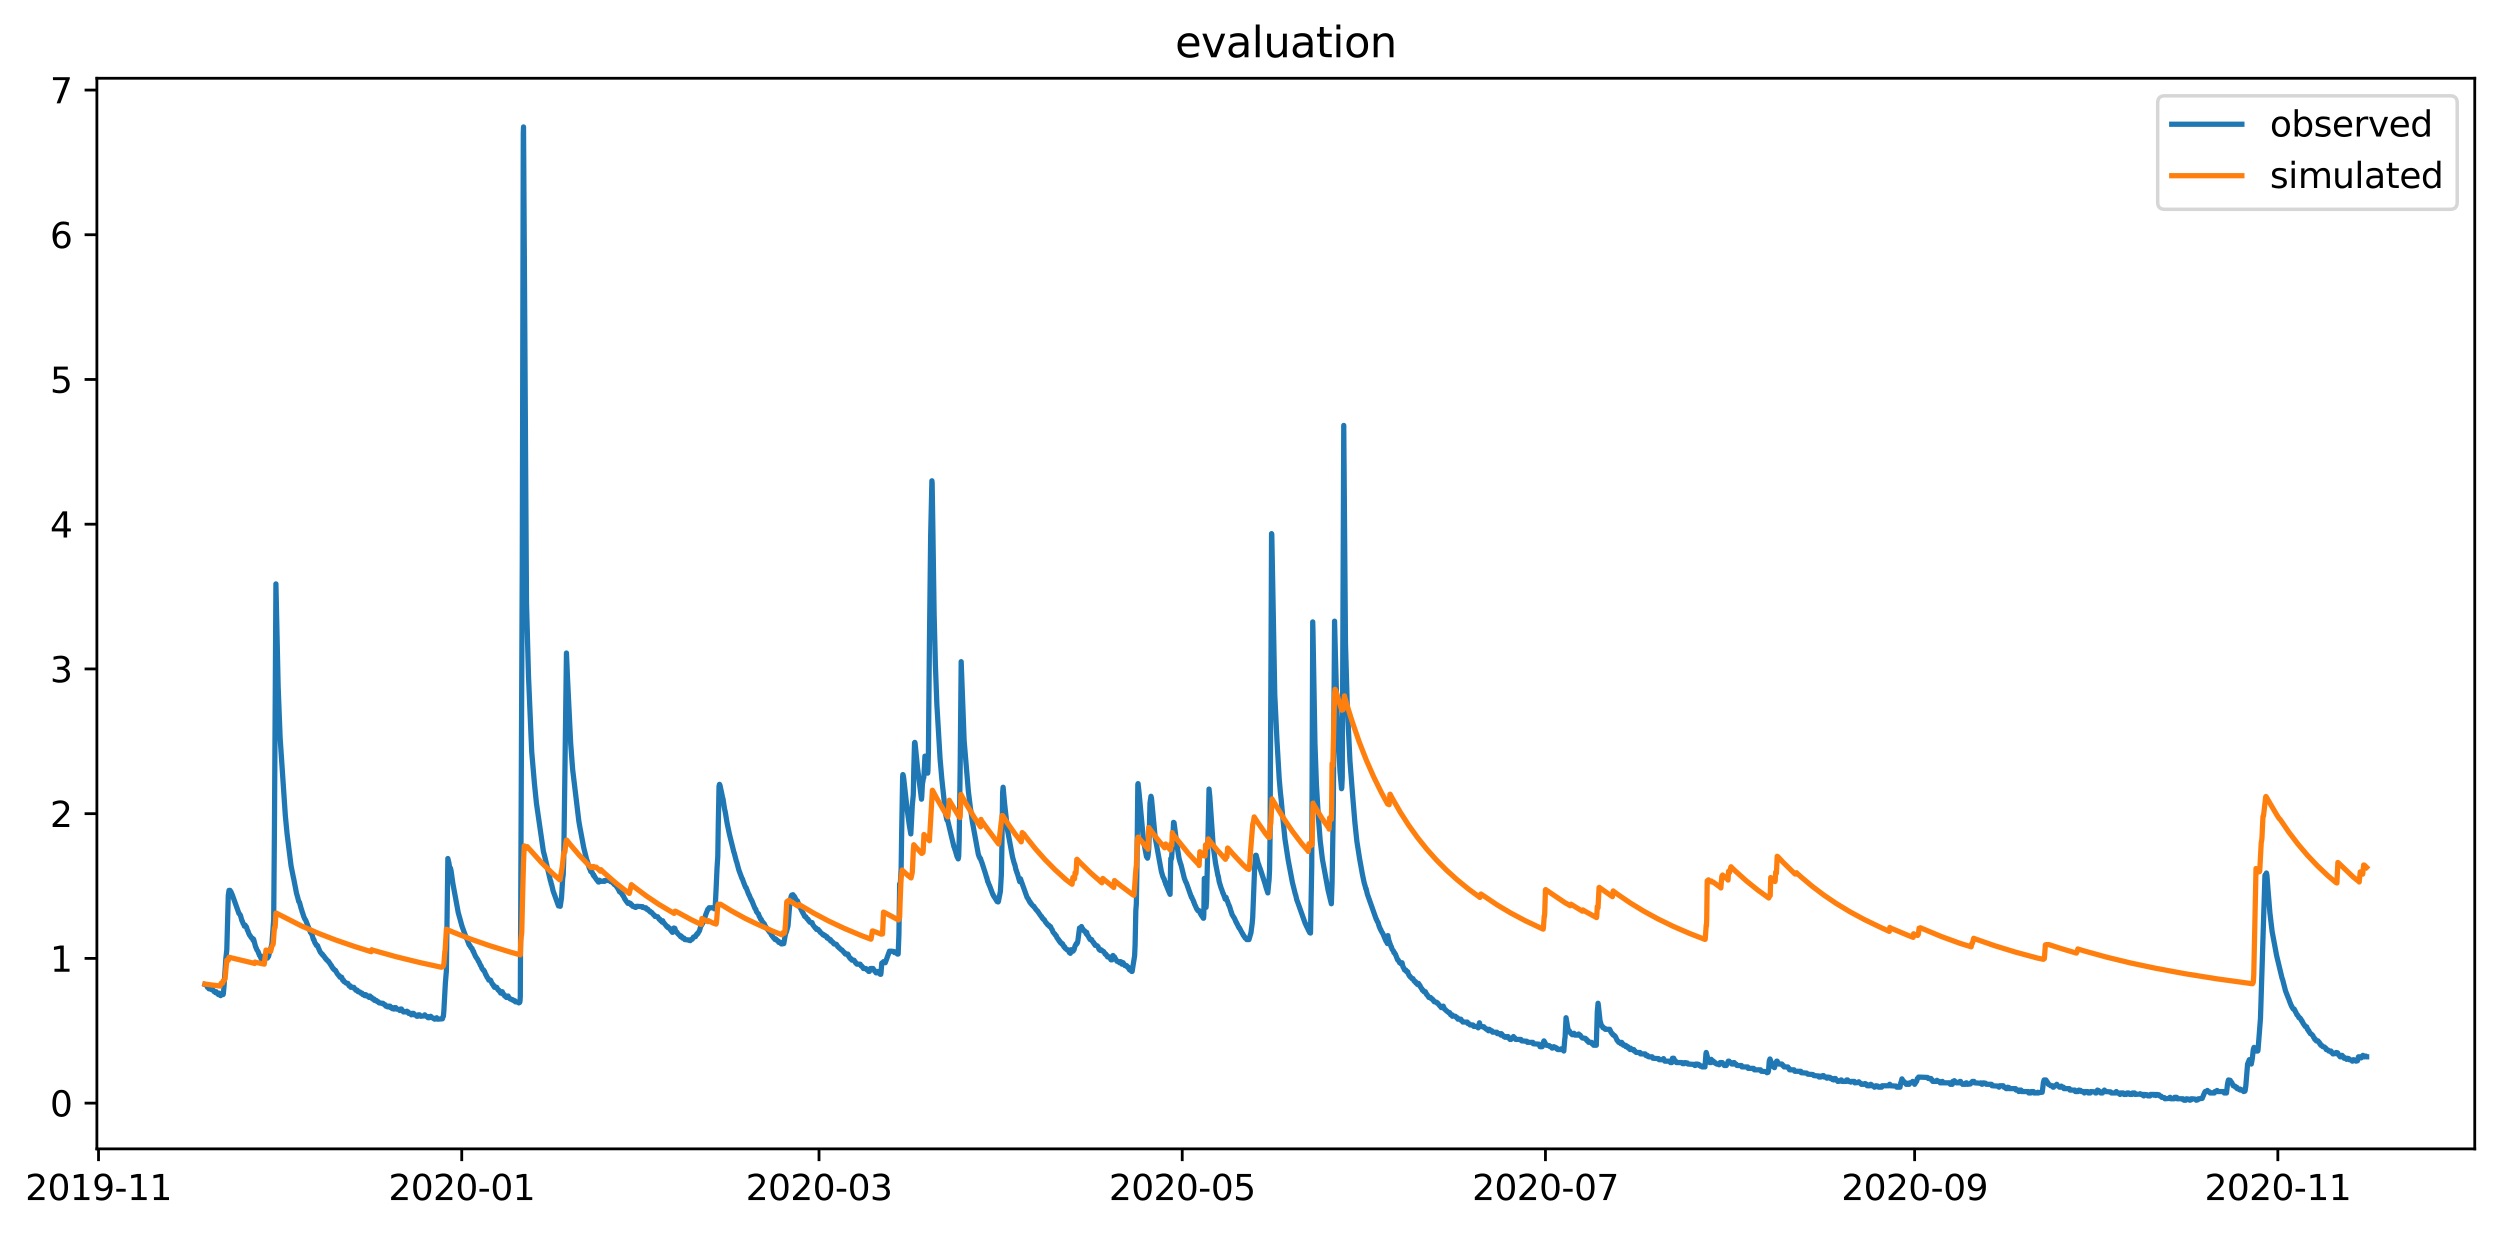 <?xml version="1.0" encoding="utf-8" standalone="no"?>
<!DOCTYPE svg PUBLIC "-//W3C//DTD SVG 1.1//EN"
  "http://www.w3.org/Graphics/SVG/1.1/DTD/svg11.dtd">
<svg xmlns:xlink="http://www.w3.org/1999/xlink" width="712.773pt" height="351.436pt" viewBox="0 0 712.773 351.436" xmlns="http://www.w3.org/2000/svg" version="1.1">
 <defs>
  <style type="text/css">*{stroke-linejoin: round; stroke-linecap: butt}</style>
 </defs>
 <g id="figure_1">
  <g id="patch_1">
   <path d="M 0 351.436 
L 712.773 351.436 
L 712.773 0 
L 0 0 
z
" style="fill: #ffffff"/>
  </g>
  <g id="axes_1">
   <g id="patch_2">
    <path d="M 27.621 327.558 
L 705.573 327.558 
L 705.573 22.318 
L 27.621 22.318 
z
" style="fill: #ffffff"/>
   </g>
   <g id="matplotlib.axis_1">
    <g id="xtick_1">
     <g id="line2d_1">
      <defs>
       <path id="m4bbe36ac54" d="M 0 0 
L 0 3.5 
" style="stroke: #000000; stroke-width: 0.8"/>
      </defs>
      <g>
       <use xlink:href="#m4bbe36ac54" x="28.091" y="327.558" style="stroke: #000000; stroke-width: 0.8"/>
      </g>
     </g>
     <g id="text_1">
      <!-- 2019-11 -->
      <g transform="translate(7.2 342.157) scale(0.1 -0.1)">
       <defs>
        <path id="DejaVuSans-32" d="M 1228 531 
L 3431 531 
L 3431 0 
L 469 0 
L 469 531 
Q 828 903 1448 1529 
Q 2069 2156 2228 2338 
Q 2531 2678 2651 2914 
Q 2772 3150 2772 3378 
Q 2772 3750 2511 3984 
Q 2250 4219 1831 4219 
Q 1534 4219 1204 4116 
Q 875 4013 500 3803 
L 500 4441 
Q 881 4594 1212 4672 
Q 1544 4750 1819 4750 
Q 2544 4750 2975 4387 
Q 3406 4025 3406 3419 
Q 3406 3131 3298 2873 
Q 3191 2616 2906 2266 
Q 2828 2175 2409 1742 
Q 1991 1309 1228 531 
z
" transform="scale(0.016)"/>
        <path id="DejaVuSans-30" d="M 2034 4250 
Q 1547 4250 1301 3770 
Q 1056 3291 1056 2328 
Q 1056 1369 1301 889 
Q 1547 409 2034 409 
Q 2525 409 2770 889 
Q 3016 1369 3016 2328 
Q 3016 3291 2770 3770 
Q 2525 4250 2034 4250 
z
M 2034 4750 
Q 2819 4750 3233 4129 
Q 3647 3509 3647 2328 
Q 3647 1150 3233 529 
Q 2819 -91 2034 -91 
Q 1250 -91 836 529 
Q 422 1150 422 2328 
Q 422 3509 836 4129 
Q 1250 4750 2034 4750 
z
" transform="scale(0.016)"/>
        <path id="DejaVuSans-31" d="M 794 531 
L 1825 531 
L 1825 4091 
L 703 3866 
L 703 4441 
L 1819 4666 
L 2450 4666 
L 2450 531 
L 3481 531 
L 3481 0 
L 794 0 
L 794 531 
z
" transform="scale(0.016)"/>
        <path id="DejaVuSans-39" d="M 703 97 
L 703 672 
Q 941 559 1184 500 
Q 1428 441 1663 441 
Q 2288 441 2617 861 
Q 2947 1281 2994 2138 
Q 2813 1869 2534 1725 
Q 2256 1581 1919 1581 
Q 1219 1581 811 2004 
Q 403 2428 403 3163 
Q 403 3881 828 4315 
Q 1253 4750 1959 4750 
Q 2769 4750 3195 4129 
Q 3622 3509 3622 2328 
Q 3622 1225 3098 567 
Q 2575 -91 1691 -91 
Q 1453 -91 1209 -44 
Q 966 3 703 97 
z
M 1959 2075 
Q 2384 2075 2632 2365 
Q 2881 2656 2881 3163 
Q 2881 3666 2632 3958 
Q 2384 4250 1959 4250 
Q 1534 4250 1286 3958 
Q 1038 3666 1038 3163 
Q 1038 2656 1286 2365 
Q 1534 2075 1959 2075 
z
" transform="scale(0.016)"/>
        <path id="DejaVuSans-2d" d="M 313 2009 
L 1997 2009 
L 1997 1497 
L 313 1497 
L 313 2009 
z
" transform="scale(0.016)"/>
       </defs>
       <use xlink:href="#DejaVuSans-32"/>
       <use xlink:href="#DejaVuSans-30" x="63.623"/>
       <use xlink:href="#DejaVuSans-31" x="127.246"/>
       <use xlink:href="#DejaVuSans-39" x="190.869"/>
       <use xlink:href="#DejaVuSans-2d" x="254.492"/>
       <use xlink:href="#DejaVuSans-31" x="290.576"/>
       <use xlink:href="#DejaVuSans-31" x="354.199"/>
      </g>
     </g>
    </g>
    <g id="xtick_2">
     <g id="line2d_2">
      <g>
       <use xlink:href="#m4bbe36ac54" x="131.648" y="327.558" style="stroke: #000000; stroke-width: 0.8"/>
      </g>
     </g>
     <g id="text_2">
      <!-- 2020-01 -->
      <g transform="translate(110.757 342.157) scale(0.1 -0.1)">
       <use xlink:href="#DejaVuSans-32"/>
       <use xlink:href="#DejaVuSans-30" x="63.623"/>
       <use xlink:href="#DejaVuSans-32" x="127.246"/>
       <use xlink:href="#DejaVuSans-30" x="190.869"/>
       <use xlink:href="#DejaVuSans-2d" x="254.492"/>
       <use xlink:href="#DejaVuSans-30" x="290.576"/>
       <use xlink:href="#DejaVuSans-31" x="354.199"/>
      </g>
     </g>
    </g>
    <g id="xtick_3">
     <g id="line2d_3">
      <g>
       <use xlink:href="#m4bbe36ac54" x="233.508" y="327.558" style="stroke: #000000; stroke-width: 0.8"/>
      </g>
     </g>
     <g id="text_3">
      <!-- 2020-03 -->
      <g transform="translate(212.616 342.157) scale(0.1 -0.1)">
       <defs>
        <path id="DejaVuSans-33" d="M 2597 2516 
Q 3050 2419 3304 2112 
Q 3559 1806 3559 1356 
Q 3559 666 3084 287 
Q 2609 -91 1734 -91 
Q 1441 -91 1130 -33 
Q 819 25 488 141 
L 488 750 
Q 750 597 1062 519 
Q 1375 441 1716 441 
Q 2309 441 2620 675 
Q 2931 909 2931 1356 
Q 2931 1769 2642 2001 
Q 2353 2234 1838 2234 
L 1294 2234 
L 1294 2753 
L 1863 2753 
Q 2328 2753 2575 2939 
Q 2822 3125 2822 3475 
Q 2822 3834 2567 4026 
Q 2313 4219 1838 4219 
Q 1578 4219 1281 4162 
Q 984 4106 628 3988 
L 628 4550 
Q 988 4650 1302 4700 
Q 1616 4750 1894 4750 
Q 2613 4750 3031 4423 
Q 3450 4097 3450 3541 
Q 3450 3153 3228 2886 
Q 3006 2619 2597 2516 
z
" transform="scale(0.016)"/>
       </defs>
       <use xlink:href="#DejaVuSans-32"/>
       <use xlink:href="#DejaVuSans-30" x="63.623"/>
       <use xlink:href="#DejaVuSans-32" x="127.246"/>
       <use xlink:href="#DejaVuSans-30" x="190.869"/>
       <use xlink:href="#DejaVuSans-2d" x="254.492"/>
       <use xlink:href="#DejaVuSans-30" x="290.576"/>
       <use xlink:href="#DejaVuSans-33" x="354.199"/>
      </g>
     </g>
    </g>
    <g id="xtick_4">
     <g id="line2d_4">
      <g>
       <use xlink:href="#m4bbe36ac54" x="337.065" y="327.558" style="stroke: #000000; stroke-width: 0.8"/>
      </g>
     </g>
     <g id="text_4">
      <!-- 2020-05 -->
      <g transform="translate(316.174 342.157) scale(0.1 -0.1)">
       <defs>
        <path id="DejaVuSans-35" d="M 691 4666 
L 3169 4666 
L 3169 4134 
L 1269 4134 
L 1269 2991 
Q 1406 3038 1543 3061 
Q 1681 3084 1819 3084 
Q 2600 3084 3056 2656 
Q 3513 2228 3513 1497 
Q 3513 744 3044 326 
Q 2575 -91 1722 -91 
Q 1428 -91 1123 -41 
Q 819 9 494 109 
L 494 744 
Q 775 591 1075 516 
Q 1375 441 1709 441 
Q 2250 441 2565 725 
Q 2881 1009 2881 1497 
Q 2881 1984 2565 2268 
Q 2250 2553 1709 2553 
Q 1456 2553 1204 2497 
Q 953 2441 691 2322 
L 691 4666 
z
" transform="scale(0.016)"/>
       </defs>
       <use xlink:href="#DejaVuSans-32"/>
       <use xlink:href="#DejaVuSans-30" x="63.623"/>
       <use xlink:href="#DejaVuSans-32" x="127.246"/>
       <use xlink:href="#DejaVuSans-30" x="190.869"/>
       <use xlink:href="#DejaVuSans-2d" x="254.492"/>
       <use xlink:href="#DejaVuSans-30" x="290.576"/>
       <use xlink:href="#DejaVuSans-35" x="354.199"/>
      </g>
     </g>
    </g>
    <g id="xtick_5">
     <g id="line2d_5">
      <g>
       <use xlink:href="#m4bbe36ac54" x="440.622" y="327.558" style="stroke: #000000; stroke-width: 0.8"/>
      </g>
     </g>
     <g id="text_5">
      <!-- 2020-07 -->
      <g transform="translate(419.731 342.157) scale(0.1 -0.1)">
       <defs>
        <path id="DejaVuSans-37" d="M 525 4666 
L 3525 4666 
L 3525 4397 
L 1831 0 
L 1172 0 
L 2766 4134 
L 525 4134 
L 525 4666 
z
" transform="scale(0.016)"/>
       </defs>
       <use xlink:href="#DejaVuSans-32"/>
       <use xlink:href="#DejaVuSans-30" x="63.623"/>
       <use xlink:href="#DejaVuSans-32" x="127.246"/>
       <use xlink:href="#DejaVuSans-30" x="190.869"/>
       <use xlink:href="#DejaVuSans-2d" x="254.492"/>
       <use xlink:href="#DejaVuSans-30" x="290.576"/>
       <use xlink:href="#DejaVuSans-37" x="354.199"/>
      </g>
     </g>
    </g>
    <g id="xtick_6">
     <g id="line2d_6">
      <g>
       <use xlink:href="#m4bbe36ac54" x="545.877" y="327.558" style="stroke: #000000; stroke-width: 0.8"/>
      </g>
     </g>
     <g id="text_6">
      <!-- 2020-09 -->
      <g transform="translate(524.985 342.157) scale(0.1 -0.1)">
       <use xlink:href="#DejaVuSans-32"/>
       <use xlink:href="#DejaVuSans-30" x="63.623"/>
       <use xlink:href="#DejaVuSans-32" x="127.246"/>
       <use xlink:href="#DejaVuSans-30" x="190.869"/>
       <use xlink:href="#DejaVuSans-2d" x="254.492"/>
       <use xlink:href="#DejaVuSans-30" x="290.576"/>
       <use xlink:href="#DejaVuSans-39" x="354.199"/>
      </g>
     </g>
    </g>
    <g id="xtick_7">
     <g id="line2d_7">
      <g>
       <use xlink:href="#m4bbe36ac54" x="649.434" y="327.558" style="stroke: #000000; stroke-width: 0.8"/>
      </g>
     </g>
     <g id="text_7">
      <!-- 2020-11 -->
      <g transform="translate(628.542 342.157) scale(0.1 -0.1)">
       <use xlink:href="#DejaVuSans-32"/>
       <use xlink:href="#DejaVuSans-30" x="63.623"/>
       <use xlink:href="#DejaVuSans-32" x="127.246"/>
       <use xlink:href="#DejaVuSans-30" x="190.869"/>
       <use xlink:href="#DejaVuSans-2d" x="254.492"/>
       <use xlink:href="#DejaVuSans-31" x="290.576"/>
       <use xlink:href="#DejaVuSans-31" x="354.199"/>
      </g>
     </g>
    </g>
   </g>
   <g id="matplotlib.axis_2">
    <g id="ytick_1">
     <g id="line2d_8">
      <defs>
       <path id="m4419a39c47" d="M 0 0 
L -3.5 0 
" style="stroke: #000000; stroke-width: 0.8"/>
      </defs>
      <g>
       <use xlink:href="#m4419a39c47" x="27.621" y="314.509" style="stroke: #000000; stroke-width: 0.8"/>
      </g>
     </g>
     <g id="text_8">
      <!-- 0 -->
      <g transform="translate(14.259 318.308) scale(0.1 -0.1)">
       <use xlink:href="#DejaVuSans-30"/>
      </g>
     </g>
    </g>
    <g id="ytick_2">
     <g id="line2d_9">
      <g>
       <use xlink:href="#m4419a39c47" x="27.621" y="273.246" style="stroke: #000000; stroke-width: 0.8"/>
      </g>
     </g>
     <g id="text_9">
      <!-- 1 -->
      <g transform="translate(14.259 277.045) scale(0.1 -0.1)">
       <use xlink:href="#DejaVuSans-31"/>
      </g>
     </g>
    </g>
    <g id="ytick_3">
     <g id="line2d_10">
      <g>
       <use xlink:href="#m4419a39c47" x="27.621" y="231.984" style="stroke: #000000; stroke-width: 0.8"/>
      </g>
     </g>
     <g id="text_10">
      <!-- 2 -->
      <g transform="translate(14.259 235.783) scale(0.1 -0.1)">
       <use xlink:href="#DejaVuSans-32"/>
      </g>
     </g>
    </g>
    <g id="ytick_4">
     <g id="line2d_11">
      <g>
       <use xlink:href="#m4419a39c47" x="27.621" y="190.721" style="stroke: #000000; stroke-width: 0.8"/>
      </g>
     </g>
     <g id="text_11">
      <!-- 3 -->
      <g transform="translate(14.259 194.52) scale(0.1 -0.1)">
       <use xlink:href="#DejaVuSans-33"/>
      </g>
     </g>
    </g>
    <g id="ytick_5">
     <g id="line2d_12">
      <g>
       <use xlink:href="#m4419a39c47" x="27.621" y="149.458" style="stroke: #000000; stroke-width: 0.8"/>
      </g>
     </g>
     <g id="text_12">
      <!-- 4 -->
      <g transform="translate(14.259 153.258) scale(0.1 -0.1)">
       <defs>
        <path id="DejaVuSans-34" d="M 2419 4116 
L 825 1625 
L 2419 1625 
L 2419 4116 
z
M 2253 4666 
L 3047 4666 
L 3047 1625 
L 3713 1625 
L 3713 1100 
L 3047 1100 
L 3047 0 
L 2419 0 
L 2419 1100 
L 313 1100 
L 313 1709 
L 2253 4666 
z
" transform="scale(0.016)"/>
       </defs>
       <use xlink:href="#DejaVuSans-34"/>
      </g>
     </g>
    </g>
    <g id="ytick_6">
     <g id="line2d_13">
      <g>
       <use xlink:href="#m4419a39c47" x="27.621" y="108.196" style="stroke: #000000; stroke-width: 0.8"/>
      </g>
     </g>
     <g id="text_13">
      <!-- 5 -->
      <g transform="translate(14.259 111.995) scale(0.1 -0.1)">
       <use xlink:href="#DejaVuSans-35"/>
      </g>
     </g>
    </g>
    <g id="ytick_7">
     <g id="line2d_14">
      <g>
       <use xlink:href="#m4419a39c47" x="27.621" y="66.933" style="stroke: #000000; stroke-width: 0.8"/>
      </g>
     </g>
     <g id="text_14">
      <!-- 6 -->
      <g transform="translate(14.259 70.733) scale(0.1 -0.1)">
       <defs>
        <path id="DejaVuSans-36" d="M 2113 2584 
Q 1688 2584 1439 2293 
Q 1191 2003 1191 1497 
Q 1191 994 1439 701 
Q 1688 409 2113 409 
Q 2538 409 2786 701 
Q 3034 994 3034 1497 
Q 3034 2003 2786 2293 
Q 2538 2584 2113 2584 
z
M 3366 4563 
L 3366 3988 
Q 3128 4100 2886 4159 
Q 2644 4219 2406 4219 
Q 1781 4219 1451 3797 
Q 1122 3375 1075 2522 
Q 1259 2794 1537 2939 
Q 1816 3084 2150 3084 
Q 2853 3084 3261 2657 
Q 3669 2231 3669 1497 
Q 3669 778 3244 343 
Q 2819 -91 2113 -91 
Q 1303 -91 875 529 
Q 447 1150 447 2328 
Q 447 3434 972 4092 
Q 1497 4750 2381 4750 
Q 2619 4750 2861 4703 
Q 3103 4656 3366 4563 
z
" transform="scale(0.016)"/>
       </defs>
       <use xlink:href="#DejaVuSans-36"/>
      </g>
     </g>
    </g>
    <g id="ytick_8">
     <g id="line2d_15">
      <g>
       <use xlink:href="#m4419a39c47" x="27.621" y="25.671" style="stroke: #000000; stroke-width: 0.8"/>
      </g>
     </g>
     <g id="text_15">
      <!-- 7 -->
      <g transform="translate(14.259 29.47) scale(0.1 -0.1)">
       <use xlink:href="#DejaVuSans-37"/>
      </g>
     </g>
    </g>
   </g>
   <g id="line2d_16">
    <path d="M 58.437 280.674 
L 58.72 280.777 
L 58.932 281.086 
L 59.003 281.086 
L 59.144 281.499 
L 59.427 281.499 
L 59.569 281.911 
L 60.135 281.911 
L 60.205 282.118 
L 60.276 281.808 
L 60.347 281.911 
L 60.559 282.015 
L 60.701 282.324 
L 60.913 282.427 
L 61.054 282.737 
L 61.408 282.737 
L 61.479 283.046 
L 61.62 282.737 
L 61.832 283.149 
L 62.045 283.252 
L 62.257 283.562 
L 62.398 283.562 
L 62.469 283.149 
L 62.61 283.562 
L 62.823 283.562 
L 62.893 283.871 
L 63.106 283.562 
L 63.601 283.562 
L 63.671 283.356 
L 63.884 281.086 
L 64.379 273.349 
L 64.662 270.77 
L 64.803 265.51 
L 65.086 255.297 
L 65.298 253.853 
L 65.581 253.853 
L 65.794 254.265 
L 65.864 254.265 
L 66.006 254.678 
L 66.076 254.781 
L 66.289 255.297 
L 68.128 260.455 
L 68.199 260.455 
L 68.411 260.764 
L 68.552 260.971 
L 68.977 262.518 
L 69.047 262.518 
L 69.33 263.343 
L 69.472 263.446 
L 69.684 264.065 
L 69.896 263.756 
L 70.179 264.272 
L 70.25 264.272 
L 70.533 265.2 
L 70.674 265.406 
L 70.887 266.025 
L 71.169 266.644 
L 71.311 266.747 
L 71.594 267.263 
L 71.806 267.469 
L 71.948 267.469 
L 72.16 268.088 
L 72.301 267.779 
L 72.655 269.12 
L 72.867 269.945 
L 73.079 270.358 
L 73.221 270.77 
L 73.574 271.286 
L 73.787 271.905 
L 73.857 272.008 
L 73.999 272.421 
L 74.07 272.421 
L 74.565 273.556 
L 74.706 273.659 
L 74.848 274.071 
L 74.989 274.071 
L 75.201 273.143 
L 75.414 272.421 
L 75.767 272.524 
L 75.979 272.834 
L 76.121 273.143 
L 76.262 273.143 
L 76.404 272.834 
L 76.545 272.73 
L 77.041 270.77 
L 77.111 270.77 
L 77.536 269.017 
L 78.031 262.105 
L 78.243 236.316 
L 78.667 166.479 
L 78.88 176.279 
L 79.304 195.776 
L 79.87 210.424 
L 81.355 232.603 
L 81.851 237.76 
L 82.982 246.838 
L 83.619 250.036 
L 83.76 250.655 
L 84.538 254.678 
L 84.892 255.916 
L 85.175 257.051 
L 85.317 257.154 
L 85.387 257.257 
L 85.882 259.114 
L 85.953 259.217 
L 86.165 260.042 
L 86.236 260.145 
L 86.59 261.28 
L 86.944 262.105 
L 87.085 262.209 
L 87.297 262.724 
L 88.146 264.891 
L 88.287 265.097 
L 88.5 265.819 
L 88.641 265.819 
L 88.783 266.232 
L 88.924 266.335 
L 89.349 267.882 
L 89.49 267.882 
L 89.702 268.604 
L 89.844 268.914 
L 89.985 269.12 
L 90.056 269.12 
L 90.197 269.533 
L 90.268 269.429 
L 90.41 269.533 
L 90.551 269.636 
L 90.763 270.255 
L 90.834 270.358 
L 91.046 270.874 
L 91.4 271.596 
L 91.541 271.699 
L 91.754 272.008 
L 91.824 272.112 
L 91.895 272.008 
L 92.107 272.421 
L 92.319 272.524 
L 92.461 272.834 
L 92.602 272.937 
L 92.744 273.246 
L 92.956 273.349 
L 93.098 273.659 
L 93.31 273.762 
L 93.522 274.071 
L 93.663 274.071 
L 93.876 274.484 
L 94.017 274.587 
L 94.229 275 
L 94.441 275.309 
L 94.512 275.309 
L 94.654 275.722 
L 94.724 275.722 
L 94.937 276.135 
L 95.078 276.135 
L 95.22 276.444 
L 95.361 276.547 
L 95.644 276.65 
L 95.856 277.063 
L 96.139 277.579 
L 96.634 278.198 
L 96.776 278.198 
L 96.917 278.61 
L 97.412 278.61 
L 97.695 279.436 
L 97.908 279.436 
L 98.049 279.848 
L 98.332 279.951 
L 98.615 280.261 
L 99.181 280.364 
L 99.534 281.086 
L 99.888 281.086 
L 100.03 281.499 
L 100.878 281.499 
L 101.091 281.911 
L 101.303 282.015 
L 101.444 282.324 
L 101.869 282.324 
L 102.081 282.737 
L 102.647 282.84 
L 102.859 283.149 
L 103.213 283.149 
L 103.425 283.562 
L 103.92 283.665 
L 103.991 283.871 
L 104.062 283.562 
L 104.132 283.665 
L 104.203 283.562 
L 104.344 283.665 
L 104.415 283.665 
L 104.557 283.975 
L 104.91 283.975 
L 105.123 284.284 
L 105.264 284.387 
L 105.335 284.387 
L 105.476 283.975 
L 105.547 284.078 
L 105.688 284.387 
L 105.971 284.387 
L 106.184 284.8 
L 106.608 284.8 
L 106.75 285.212 
L 107.245 285.212 
L 107.315 285.419 
L 107.386 285.316 
L 107.669 285.625 
L 107.881 285.625 
L 108.093 285.934 
L 108.942 286.038 
L 109.013 286.141 
L 109.155 286.038 
L 109.296 286.141 
L 109.579 286.45 
L 109.791 286.45 
L 110.003 286.863 
L 110.428 286.863 
L 110.498 287.069 
L 110.569 286.863 
L 110.64 287.069 
L 110.781 286.863 
L 111.206 286.863 
L 111.347 287.276 
L 111.772 287.379 
L 111.842 287.585 
L 111.913 287.276 
L 112.055 287.482 
L 112.125 287.482 
L 112.267 287.688 
L 112.338 287.688 
L 112.55 287.276 
L 112.621 287.276 
L 112.691 287.482 
L 112.833 287.276 
L 112.974 287.688 
L 113.752 287.791 
L 113.965 288.101 
L 114.035 287.998 
L 114.177 287.688 
L 114.46 287.688 
L 114.672 288.101 
L 114.884 288.204 
L 115.026 288.513 
L 115.096 288.307 
L 115.238 288.513 
L 115.945 288.513 
L 116.016 288.307 
L 116.157 288.513 
L 116.37 288.513 
L 116.511 288.926 
L 117.148 288.926 
L 117.289 289.339 
L 117.501 288.926 
L 117.926 288.926 
L 118.138 289.339 
L 118.775 289.442 
L 118.845 289.751 
L 118.916 289.648 
L 119.058 289.751 
L 119.27 289.339 
L 119.623 289.339 
L 119.836 289.648 
L 119.977 289.751 
L 120.897 289.648 
L 121.109 289.339 
L 121.463 289.751 
L 121.887 289.854 
L 122.028 290.164 
L 122.099 289.854 
L 122.311 290.164 
L 122.594 290.061 
L 122.807 289.751 
L 123.16 290.164 
L 123.585 290.267 
L 123.726 290.473 
L 123.797 290.37 
L 123.938 290.577 
L 124.433 290.473 
L 124.504 290.164 
L 124.646 290.473 
L 124.787 290.577 
L 126.131 290.473 
L 126.343 289.751 
L 126.414 289.751 
L 126.555 288.101 
L 126.98 280.261 
L 127.263 276.857 
L 127.687 244.775 
L 127.97 245.91 
L 128.253 247.663 
L 128.324 247.973 
L 128.395 247.457 
L 128.465 247.663 
L 128.607 248.282 
L 129.102 251.79 
L 130.658 260.249 
L 131.153 262.002 
L 131.719 264.065 
L 132.922 267.366 
L 132.992 267.366 
L 133.771 269.429 
L 133.983 269.533 
L 134.124 269.945 
L 134.266 270.048 
L 134.407 270.358 
L 134.549 270.358 
L 134.902 271.286 
L 134.973 271.183 
L 135.185 271.802 
L 135.61 272.73 
L 136.246 273.659 
L 136.388 274.071 
L 136.529 274.175 
L 137.024 275.309 
L 137.166 275.413 
L 137.378 276.031 
L 137.802 276.65 
L 137.873 276.547 
L 138.085 276.96 
L 138.156 276.96 
L 138.439 277.785 
L 138.51 277.785 
L 138.651 278.198 
L 138.722 278.198 
L 138.864 278.61 
L 138.934 278.61 
L 139.146 279.023 
L 139.217 279.023 
L 139.359 279.436 
L 139.854 279.436 
L 140.349 280.57 
L 140.49 280.674 
L 140.561 280.674 
L 140.703 281.086 
L 140.915 281.086 
L 140.986 281.499 
L 141.056 281.396 
L 141.198 281.499 
L 141.622 281.499 
L 141.976 282.221 
L 142.117 282.324 
L 142.259 282.324 
L 142.471 282.737 
L 142.613 282.737 
L 142.754 283.149 
L 142.895 283.149 
L 143.108 282.84 
L 143.178 282.737 
L 143.249 282.84 
L 143.461 283.459 
L 143.603 283.562 
L 143.744 283.562 
L 143.886 283.975 
L 144.169 283.975 
L 144.381 284.387 
L 144.593 284.387 
L 144.664 284.078 
L 144.735 284.181 
L 144.876 283.975 
L 144.947 284.387 
L 145.018 284.284 
L 145.442 284.8 
L 145.796 284.903 
L 145.937 285.006 
L 146.149 285.006 
L 146.291 285.212 
L 146.786 285.316 
L 146.927 285.625 
L 147.847 285.728 
L 147.918 285.934 
L 148.059 285.728 
L 148.13 285.831 
L 148.201 285.728 
L 148.271 285.316 
L 148.342 284.078 
L 148.908 159.155 
L 149.191 38.049 
L 149.262 36.193 
L 150.11 171.843 
L 150.676 192.681 
L 151.596 214.344 
L 152.374 223.422 
L 152.94 228.992 
L 154.921 242.712 
L 155.274 244.053 
L 156.972 251.274 
L 157.043 251.274 
L 157.184 252.099 
L 157.255 252.099 
L 157.679 253.956 
L 159.235 258.289 
L 159.306 257.979 
L 159.377 258.082 
L 159.448 258.082 
L 159.518 257.876 
L 159.731 258.392 
L 160.084 256.019 
L 160.438 250.346 
L 160.579 249.417 
L 160.721 245.291 
L 161.004 224.35 
L 161.499 186.182 
L 161.782 192.887 
L 162.701 211.868 
L 163.267 219.399 
L 165.036 234.15 
L 165.319 235.8 
L 166.45 241.784 
L 167.299 245.188 
L 167.441 245.497 
L 167.724 246.529 
L 168.007 247.457 
L 168.219 247.87 
L 168.431 248.489 
L 168.643 248.489 
L 168.855 248.901 
L 168.926 248.901 
L 169.138 249.52 
L 169.28 249.417 
L 169.351 249.83 
L 169.421 249.727 
L 169.846 250.449 
L 170.058 250.758 
L 170.624 251.48 
L 170.695 251.377 
L 170.765 251.48 
L 170.907 250.964 
L 171.048 251.274 
L 172.18 251.274 
L 172.251 251.068 
L 172.321 251.171 
L 172.392 251.274 
L 172.675 250.964 
L 174.019 251.068 
L 174.09 251.377 
L 174.161 251.274 
L 174.444 251.377 
L 174.585 251.583 
L 174.656 251.583 
L 174.797 251.79 
L 174.868 251.79 
L 175.08 252.099 
L 175.151 252.202 
L 175.222 251.996 
L 175.292 252.099 
L 175.434 252.202 
L 175.575 252.305 
L 175.646 252.615 
L 175.717 252.512 
L 175.788 252.615 
L 175.929 253.028 
L 176.07 253.131 
L 176.353 253.647 
L 176.636 254.265 
L 176.849 254.369 
L 177.061 254.575 
L 177.132 254.472 
L 177.414 255.091 
L 177.485 255.091 
L 177.697 255.503 
L 177.768 255.503 
L 178.122 256.329 
L 178.263 256.432 
L 178.405 256.741 
L 179.041 257.566 
L 179.254 257.566 
L 179.324 257.36 
L 179.466 257.566 
L 179.749 257.566 
L 179.89 257.979 
L 180.173 257.979 
L 180.385 258.392 
L 180.881 258.495 
L 181.093 258.701 
L 181.234 258.495 
L 181.305 258.701 
L 181.446 258.392 
L 181.517 258.495 
L 181.659 258.392 
L 183.003 258.495 
L 183.144 258.701 
L 183.215 258.495 
L 183.286 258.598 
L 183.427 258.701 
L 183.568 258.804 
L 184.134 258.804 
L 184.347 259.217 
L 184.7 259.217 
L 184.842 259.526 
L 184.983 259.63 
L 185.266 259.733 
L 185.408 260.042 
L 185.478 259.939 
L 185.62 260.042 
L 185.832 260.145 
L 186.044 260.455 
L 186.398 260.867 
L 186.539 260.867 
L 186.752 261.28 
L 187.53 261.383 
L 187.671 261.693 
L 187.742 261.693 
L 187.954 262.105 
L 188.166 262.105 
L 188.379 262.518 
L 188.732 262.621 
L 188.803 262.931 
L 188.944 262.518 
L 189.086 262.931 
L 189.227 263.034 
L 189.793 263.756 
L 189.935 263.859 
L 190.076 264.168 
L 190.359 264.168 
L 190.43 264.478 
L 190.501 264.375 
L 190.642 264.581 
L 190.854 264.581 
L 190.996 264.891 
L 191.703 265.819 
L 191.774 265.819 
L 192.127 264.581 
L 192.41 264.684 
L 192.623 265.406 
L 192.764 265.51 
L 192.906 265.819 
L 193.047 265.819 
L 193.259 266.232 
L 193.401 266.335 
L 193.684 266.644 
L 193.967 266.747 
L 194.037 267.057 
L 194.179 266.851 
L 194.32 267.057 
L 194.391 267.057 
L 194.603 267.469 
L 195.028 267.469 
L 195.24 267.882 
L 196.301 267.985 
L 196.372 268.088 
L 196.513 267.985 
L 196.584 268.088 
L 196.655 267.985 
L 196.796 268.192 
L 197.008 267.882 
L 197.362 267.779 
L 197.503 267.469 
L 197.645 267.366 
L 197.716 267.16 
L 197.786 267.263 
L 197.999 267.057 
L 198.281 267.057 
L 198.423 266.644 
L 198.635 266.541 
L 198.706 266.232 
L 198.777 266.335 
L 198.847 266.128 
L 198.918 266.232 
L 198.989 266.128 
L 199.13 265.819 
L 199.413 265.406 
L 199.767 264.168 
L 199.838 264.065 
L 199.979 263.756 
L 200.05 263.756 
L 200.191 263.446 
L 200.687 262.621 
L 201.182 260.867 
L 201.818 259.217 
L 201.96 259.217 
L 202.172 258.804 
L 203.587 258.804 
L 203.657 259.114 
L 203.94 257.979 
L 204.153 253.75 
L 204.436 247.457 
L 204.648 244.156 
L 204.789 234.975 
L 205.001 224.144 
L 205.143 223.628 
L 205.284 223.937 
L 205.567 225.278 
L 205.709 225.897 
L 205.992 227.342 
L 206.133 227.754 
L 206.558 230.539 
L 206.77 231.468 
L 207.265 234.459 
L 207.406 235.182 
L 207.972 237.864 
L 209.246 243.021 
L 209.316 243.125 
L 209.953 245.6 
L 210.024 245.703 
L 210.66 248.076 
L 211.58 250.552 
L 211.651 250.552 
L 211.933 251.377 
L 212.57 253.028 
L 212.712 253.028 
L 213.49 255.091 
L 213.56 255.091 
L 214.056 256.329 
L 214.126 256.329 
L 214.268 256.741 
L 214.339 256.741 
L 215.117 258.701 
L 215.258 259.011 
L 215.4 259.217 
L 215.47 259.217 
L 215.682 259.939 
L 216.107 260.455 
L 216.248 260.558 
L 216.461 261.28 
L 216.531 261.28 
L 216.885 262.105 
L 217.026 262.105 
L 217.38 262.931 
L 217.522 262.931 
L 217.663 263.24 
L 217.805 263.343 
L 217.875 263.343 
L 218.229 264.168 
L 218.3 264.168 
L 218.441 264.478 
L 219.149 265.406 
L 219.219 265.406 
L 219.431 265.819 
L 219.714 265.922 
L 219.927 266.541 
L 220.634 267.469 
L 220.775 267.573 
L 220.988 267.882 
L 221.129 267.676 
L 221.341 267.882 
L 221.483 267.985 
L 221.695 268.295 
L 221.907 268.295 
L 222.049 268.707 
L 222.544 268.707 
L 222.756 269.12 
L 222.827 268.811 
L 222.968 269.12 
L 223.463 269.017 
L 223.746 267.366 
L 223.959 266.232 
L 224.029 266.128 
L 224.312 265.303 
L 224.666 263.962 
L 225.232 257.051 
L 225.585 255.503 
L 225.656 255.503 
L 225.727 255.194 
L 225.798 255.297 
L 226.01 255.194 
L 226.081 255.091 
L 226.151 255.194 
L 226.293 255.503 
L 226.434 255.503 
L 226.717 256.019 
L 226.859 256.329 
L 227.071 256.741 
L 227.354 256.844 
L 227.637 257.67 
L 228.132 258.804 
L 228.415 259.32 
L 228.769 260.042 
L 228.839 260.042 
L 228.981 260.455 
L 229.052 260.455 
L 229.405 261.28 
L 229.759 261.383 
L 230.042 261.899 
L 230.254 262.105 
L 230.396 262.105 
L 230.537 262.518 
L 230.749 262.621 
L 230.891 262.931 
L 231.386 263.034 
L 231.457 263.24 
L 231.527 263.034 
L 231.739 263.653 
L 232.447 264.581 
L 232.659 264.581 
L 232.801 264.994 
L 232.942 264.891 
L 233.296 264.994 
L 233.437 265.303 
L 233.579 265.406 
L 233.649 265.406 
L 233.862 265.819 
L 234.074 265.922 
L 234.357 266.232 
L 234.569 266.335 
L 234.64 266.541 
L 234.71 266.438 
L 234.781 266.438 
L 234.852 266.644 
L 234.923 266.541 
L 235.064 266.644 
L 235.135 266.644 
L 235.206 266.851 
L 235.276 266.747 
L 235.559 267.057 
L 235.771 267.057 
L 235.842 267.469 
L 235.913 267.366 
L 236.054 267.469 
L 236.267 267.573 
L 236.479 267.882 
L 236.762 267.882 
L 236.832 268.295 
L 236.903 268.192 
L 237.045 268.295 
L 237.186 268.398 
L 237.398 268.707 
L 237.54 268.707 
L 237.752 269.12 
L 238.459 269.223 
L 238.601 269.533 
L 238.672 269.533 
L 238.884 269.945 
L 239.096 270.048 
L 239.308 270.358 
L 239.52 270.461 
L 239.803 270.77 
L 240.086 270.874 
L 240.299 271.183 
L 240.44 271.286 
L 240.652 271.596 
L 240.794 271.596 
L 241.006 272.008 
L 241.713 272.008 
L 241.784 272.421 
L 241.855 272.215 
L 242.067 272.834 
L 242.138 272.834 
L 242.35 273.246 
L 242.562 273.246 
L 242.704 273.556 
L 242.916 273.762 
L 243.057 273.659 
L 243.482 273.762 
L 243.765 274.175 
L 243.906 274.484 
L 244.047 274.484 
L 244.189 274.794 
L 244.33 274.897 
L 245.25 274.897 
L 245.533 275.413 
L 245.674 275.413 
L 245.887 275.722 
L 245.957 275.722 
L 246.17 276.135 
L 246.877 276.135 
L 247.089 276.444 
L 247.231 276.547 
L 247.514 276.547 
L 247.655 276.96 
L 247.726 276.857 
L 247.867 276.96 
L 248.15 276.135 
L 248.928 276.135 
L 249.14 276.547 
L 249.211 276.547 
L 249.423 276.96 
L 249.636 276.96 
L 249.777 277.373 
L 250.202 277.373 
L 250.343 276.96 
L 250.484 277.373 
L 250.909 277.476 
L 250.98 277.785 
L 251.05 277.579 
L 251.121 277.785 
L 251.192 277.269 
L 251.404 274.587 
L 251.545 274.484 
L 251.828 274.484 
L 251.899 274.175 
L 251.97 274.278 
L 252.111 274.484 
L 252.394 274.484 
L 253.597 271.183 
L 253.668 271.389 
L 253.809 271.183 
L 253.88 271.286 
L 254.021 271.183 
L 254.87 271.286 
L 255.012 271.596 
L 255.153 271.389 
L 255.224 271.596 
L 255.294 271.493 
L 255.507 271.596 
L 255.86 272.008 
L 256.073 272.008 
L 256.285 266.541 
L 256.497 251.996 
L 256.568 253.337 
L 256.638 253.028 
L 256.921 247.663 
L 257.063 237.967 
L 257.346 221.462 
L 257.417 220.843 
L 257.487 220.946 
L 257.629 221.668 
L 258.619 230.643 
L 259.256 235.285 
L 259.68 237.76 
L 259.822 235.078 
L 260.105 229.611 
L 260.387 226.62 
L 260.529 219.399 
L 260.741 211.765 
L 260.812 211.662 
L 260.883 211.765 
L 261.59 218.883 
L 262.722 227.857 
L 262.792 227.238 
L 263.005 223.319 
L 263.075 223.112 
L 263.288 221.668 
L 263.358 221.771 
L 263.429 221.152 
L 263.712 215.582 
L 263.853 215.891 
L 264.49 220.43 
L 264.561 219.811 
L 264.702 214.447 
L 264.985 183.603 
L 265.339 152.656 
L 265.693 137.08 
L 265.763 137.699 
L 265.976 151.212 
L 266.329 175.144 
L 266.683 189.38 
L 267.107 200.83 
L 268.027 216.407 
L 268.522 222.081 
L 269.512 231.365 
L 269.654 232.293 
L 269.937 233.634 
L 270.007 233.84 
L 270.078 233.634 
L 270.149 233.737 
L 271.988 241.474 
L 272.059 241.474 
L 272.271 242.299 
L 272.342 242.402 
L 272.837 244.156 
L 273.191 244.878 
L 273.332 244.156 
L 273.474 239.308 
L 273.756 218.367 
L 274.039 188.658 
L 274.888 211.249 
L 276.091 225.588 
L 276.657 230.23 
L 277.223 234.253 
L 278.92 243.537 
L 279.203 244.362 
L 279.274 244.362 
L 279.415 244.775 
L 279.557 244.775 
L 279.769 245.497 
L 279.91 245.807 
L 281.042 249.314 
L 281.254 250.139 
L 281.325 250.139 
L 281.608 251.377 
L 281.679 251.377 
L 281.962 252.202 
L 282.033 252.305 
L 282.245 252.821 
L 283.094 255.091 
L 283.164 255.091 
L 283.306 255.503 
L 283.377 255.503 
L 283.589 255.916 
L 283.659 255.916 
L 283.801 256.225 
L 284.296 257.051 
L 284.367 256.948 
L 284.438 256.844 
L 284.579 257.154 
L 284.65 257.051 
L 285.216 254.162 
L 285.499 249.314 
L 285.64 241.99 
L 285.852 226.001 
L 285.994 224.453 
L 286.418 229.095 
L 287.267 236.729 
L 288.682 244.362 
L 289.248 246.426 
L 289.318 246.426 
L 289.672 248.076 
L 289.743 248.076 
L 289.955 248.901 
L 290.026 248.901 
L 290.309 249.933 
L 290.733 251.377 
L 290.804 251.274 
L 290.945 250.552 
L 291.228 251.377 
L 292.855 255.916 
L 292.997 256.019 
L 293.138 256.329 
L 293.209 256.329 
L 293.35 256.741 
L 293.421 256.741 
L 293.562 257.154 
L 293.704 257.154 
L 293.845 257.566 
L 293.987 257.566 
L 294.199 257.979 
L 294.341 258.082 
L 294.624 258.392 
L 294.765 258.392 
L 294.977 258.804 
L 295.119 258.907 
L 295.26 259.217 
L 295.402 259.32 
L 295.614 259.63 
L 295.826 259.733 
L 295.967 260.042 
L 296.038 260.042 
L 296.25 260.455 
L 296.392 260.558 
L 296.533 260.867 
L 296.887 261.28 
L 296.958 261.28 
L 297.099 261.693 
L 297.311 261.796 
L 297.453 262.105 
L 297.736 262.209 
L 298.09 262.931 
L 298.231 263.034 
L 298.443 263.343 
L 298.514 263.343 
L 298.655 263.653 
L 298.797 263.756 
L 299.009 263.756 
L 299.221 264.168 
L 299.504 264.168 
L 299.858 264.994 
L 299.999 265.097 
L 300.212 265.716 
L 300.636 266.232 
L 300.707 266.232 
L 300.919 266.644 
L 301.131 266.747 
L 301.343 267.366 
L 301.485 267.469 
L 301.556 267.573 
L 301.697 267.882 
L 301.839 267.882 
L 301.98 268.295 
L 302.122 268.295 
L 302.263 268.707 
L 302.617 268.811 
L 302.687 269.12 
L 302.758 269.017 
L 302.9 269.12 
L 302.97 269.12 
L 303.112 269.533 
L 303.183 269.533 
L 303.324 269.945 
L 303.536 269.945 
L 303.678 270.358 
L 303.89 270.461 
L 304.173 270.77 
L 304.456 270.77 
L 304.668 271.183 
L 304.739 271.183 
L 304.88 271.596 
L 305.092 271.596 
L 305.163 271.802 
L 305.234 271.596 
L 305.375 270.77 
L 305.517 270.77 
L 305.658 271.183 
L 305.941 271.183 
L 306.153 270.77 
L 306.224 270.77 
L 306.366 270.152 
L 306.578 269.533 
L 306.649 269.533 
L 306.861 269.017 
L 307.002 269.12 
L 307.214 268.707 
L 307.356 267.882 
L 307.78 264.581 
L 308.205 264.581 
L 308.346 264.168 
L 308.488 264.581 
L 308.629 264.684 
L 308.771 264.994 
L 308.912 265.097 
L 309.054 265.406 
L 309.266 265.406 
L 309.478 265.819 
L 309.619 265.819 
L 309.69 266.232 
L 309.832 265.819 
L 310.044 266.644 
L 310.185 266.747 
L 310.327 267.057 
L 310.398 267.057 
L 310.539 267.469 
L 310.61 267.469 
L 310.822 267.882 
L 311.246 267.882 
L 311.388 268.295 
L 311.529 268.398 
L 311.671 268.707 
L 311.812 268.707 
L 311.954 269.12 
L 312.095 269.12 
L 312.237 269.533 
L 312.803 269.636 
L 313.086 269.945 
L 313.298 270.564 
L 313.439 270.77 
L 313.651 270.77 
L 313.722 270.977 
L 313.864 270.77 
L 314.076 270.874 
L 314.359 271.183 
L 314.642 271.286 
L 314.854 271.596 
L 314.925 271.699 
L 315.066 272.008 
L 315.278 272.008 
L 315.491 272.421 
L 315.632 272.421 
L 315.773 272.834 
L 316.339 272.834 
L 316.481 273.246 
L 316.552 273.246 
L 316.764 273.659 
L 317.047 273.659 
L 317.117 273.453 
L 317.33 272.421 
L 317.471 272.834 
L 317.754 272.834 
L 317.896 273.246 
L 317.966 273.246 
L 318.179 273.659 
L 318.32 273.762 
L 318.461 274.071 
L 318.957 274.175 
L 319.169 274.484 
L 319.24 274.484 
L 319.381 274.175 
L 319.522 274.175 
L 319.735 274.484 
L 319.805 274.484 
L 319.876 274.897 
L 319.947 274.381 
L 320.018 274.484 
L 320.23 274.484 
L 320.371 274.897 
L 320.513 274.897 
L 320.725 275.309 
L 321.22 275.309 
L 321.432 275.722 
L 321.645 275.722 
L 321.786 276.135 
L 321.928 276.238 
L 322.069 276.547 
L 322.493 276.547 
L 322.635 276.96 
L 322.776 276.96 
L 322.989 275.619 
L 323.271 273.865 
L 323.484 272.524 
L 323.625 269.533 
L 323.837 259.526 
L 323.979 257.773 
L 324.12 249.83 
L 324.403 223.628 
L 324.474 223.422 
L 324.757 226.001 
L 326.03 239.72 
L 326.455 241.99 
L 326.879 244.259 
L 326.95 244.053 
L 327.162 244.672 
L 327.303 244.053 
L 327.516 241.99 
L 327.657 237.657 
L 327.869 228.992 
L 328.152 227.032 
L 328.294 227.548 
L 328.789 232.809 
L 329.355 238.792 
L 331.123 248.489 
L 331.548 249.933 
L 331.83 250.552 
L 331.901 250.552 
L 332.113 251.377 
L 332.184 251.377 
L 332.396 252.202 
L 332.467 252.202 
L 332.679 252.821 
L 333.316 254.369 
L 333.457 254.678 
L 333.599 254.988 
L 333.74 247.354 
L 333.811 244.775 
L 333.882 245.085 
L 334.023 244.672 
L 334.306 240.855 
L 334.589 234.459 
L 334.731 234.563 
L 335.014 236.729 
L 335.509 240.649 
L 336.145 244.672 
L 336.57 246.219 
L 336.711 246.529 
L 337.702 250.552 
L 337.772 250.655 
L 337.985 251.274 
L 338.267 251.79 
L 339.682 255.813 
L 339.753 255.71 
L 339.965 256.329 
L 340.177 256.638 
L 340.319 257.154 
L 340.39 257.154 
L 340.602 257.876 
L 340.743 258.082 
L 340.955 258.598 
L 341.238 259.217 
L 341.309 259.217 
L 341.521 259.63 
L 341.875 259.63 
L 342.229 260.455 
L 342.299 260.455 
L 342.441 260.867 
L 342.512 260.867 
L 342.724 261.28 
L 342.795 261.28 
L 343.077 261.796 
L 343.148 261.796 
L 343.219 260.867 
L 343.36 250.449 
L 343.573 256.948 
L 343.856 258.701 
L 343.997 256.741 
L 344.28 244.259 
L 344.704 224.969 
L 344.917 227.032 
L 345.907 241.371 
L 346.544 246.013 
L 347.251 249.727 
L 347.322 249.727 
L 347.605 251.377 
L 348.1 253.028 
L 348.241 253.44 
L 348.312 253.543 
L 348.666 254.678 
L 348.736 254.678 
L 349.019 255.503 
L 349.161 255.813 
L 349.302 256.329 
L 349.514 255.813 
L 349.585 255.916 
L 349.797 256.741 
L 349.939 256.844 
L 350.293 257.979 
L 350.363 257.979 
L 350.505 258.392 
L 350.575 258.495 
L 351 259.939 
L 351.071 260.042 
L 351.283 260.764 
L 351.99 261.899 
L 352.415 262.931 
L 352.485 262.931 
L 352.627 263.343 
L 352.698 263.343 
L 353.051 264.168 
L 353.122 264.168 
L 353.263 264.581 
L 353.405 264.581 
L 353.759 265.303 
L 354.042 265.819 
L 354.254 266.232 
L 354.324 266.232 
L 354.466 266.644 
L 354.537 266.644 
L 354.749 267.057 
L 354.82 267.057 
L 355.032 267.469 
L 355.315 267.573 
L 355.456 267.882 
L 356.093 267.882 
L 356.659 265.922 
L 357.012 263.24 
L 357.154 261.59 
L 357.72 247.148 
L 358.003 243.847 
L 358.073 243.95 
L 358.144 243.847 
L 358.781 246.426 
L 358.852 246.426 
L 359.134 247.354 
L 359.205 247.457 
L 359.488 248.282 
L 360.62 251.79 
L 360.903 252.821 
L 361.469 254.575 
L 361.681 252.202 
L 361.822 250.861 
L 361.964 247.973 
L 362.105 238.586 
L 362.388 184.841 
L 362.53 152.141 
L 362.601 152.347 
L 363.449 198.045 
L 364.086 211.352 
L 364.723 222.184 
L 365.076 226.207 
L 365.288 228.064 
L 365.642 232.087 
L 366.35 239.205 
L 367.269 245.188 
L 368.472 251.583 
L 369.32 254.988 
L 369.391 255.091 
L 369.745 256.638 
L 369.886 256.948 
L 372.15 263.343 
L 372.221 263.343 
L 372.433 263.962 
L 372.716 264.478 
L 372.857 264.787 
L 373.14 265.406 
L 373.211 265.406 
L 373.423 265.922 
L 373.635 266.025 
L 373.989 246.941 
L 374.272 177.311 
L 374.343 180.096 
L 374.909 212.074 
L 375.333 223.834 
L 375.899 233.222 
L 376.394 239.617 
L 377.031 244.981 
L 378.658 253.853 
L 379.577 257.67 
L 379.789 251.583 
L 380.143 229.921 
L 380.497 177.104 
L 380.709 185.666 
L 381.204 203.719 
L 382.053 220.018 
L 382.477 224.866 
L 382.548 224.66 
L 382.689 221.771 
L 383.114 121.297 
L 383.609 183.397 
L 384.104 200.83 
L 384.882 216.923 
L 385.66 226.929 
L 386.297 234.563 
L 386.863 239.927 
L 387.641 244.878 
L 387.995 246.838 
L 388.419 249.211 
L 388.914 251.583 
L 389.268 252.821 
L 389.409 253.44 
L 389.48 253.337 
L 389.834 254.884 
L 392.38 262.105 
L 392.451 262.105 
L 392.663 262.724 
L 392.875 262.931 
L 393.158 263.962 
L 393.583 264.994 
L 393.654 264.994 
L 393.795 265.406 
L 394.29 266.232 
L 394.927 267.779 
L 394.997 267.882 
L 395.139 268.295 
L 395.21 268.295 
L 395.563 269.017 
L 395.705 266.747 
L 395.776 267.263 
L 395.988 268.192 
L 396.059 268.295 
L 396.271 269.017 
L 396.341 269.12 
L 396.624 269.945 
L 396.695 269.945 
L 396.907 270.667 
L 397.332 271.183 
L 397.402 271.596 
L 397.473 271.493 
L 397.615 271.699 
L 397.756 272.008 
L 397.827 272.008 
L 398.464 273.659 
L 398.605 273.659 
L 398.817 274.071 
L 398.888 274.071 
L 399.029 274.484 
L 399.242 274.484 
L 399.312 274.69 
L 399.383 274.484 
L 399.454 274.794 
L 399.595 274.587 
L 399.666 274.69 
L 399.737 274.484 
L 400.02 275.722 
L 400.09 275.722 
L 400.444 276.547 
L 400.798 276.547 
L 400.939 276.96 
L 401.222 276.96 
L 401.293 277.269 
L 401.364 277.063 
L 401.576 277.785 
L 401.647 277.888 
L 401.788 278.198 
L 402 278.301 
L 402.142 278.61 
L 402.354 278.714 
L 402.566 279.023 
L 402.849 279.023 
L 403.203 279.745 
L 403.344 279.848 
L 403.556 279.848 
L 403.698 280.261 
L 403.981 280.261 
L 404.122 280.674 
L 404.193 280.674 
L 404.405 280.364 
L 404.618 280.674 
L 404.688 280.983 
L 404.759 280.88 
L 404.9 281.086 
L 405.042 281.499 
L 405.183 281.602 
L 405.325 281.911 
L 405.396 281.911 
L 405.537 282.324 
L 405.749 282.324 
L 405.962 282.737 
L 406.386 282.737 
L 406.527 283.149 
L 406.598 283.149 
L 406.74 283.562 
L 406.881 283.562 
L 407.093 283.975 
L 407.164 283.975 
L 407.376 284.387 
L 407.871 284.387 
L 408.013 284.697 
L 408.367 284.8 
L 408.579 285.212 
L 408.72 285.212 
L 408.932 285.625 
L 409.569 285.728 
L 409.781 286.038 
L 409.852 285.934 
L 410.559 286.863 
L 410.772 286.863 
L 410.913 287.276 
L 411.337 287.276 
L 411.479 286.863 
L 411.833 287.688 
L 412.045 287.791 
L 412.257 288.101 
L 412.469 288.204 
L 412.752 288.513 
L 413.106 288.617 
L 413.177 288.823 
L 413.247 288.72 
L 413.318 288.72 
L 413.601 289.339 
L 414.025 289.339 
L 414.096 289.751 
L 414.167 289.648 
L 414.945 289.751 
L 415.299 290.164 
L 415.511 290.164 
L 415.652 290.577 
L 416.501 290.577 
L 416.643 290.989 
L 416.926 291.092 
L 417.067 291.402 
L 418.34 291.402 
L 418.482 291.814 
L 418.906 291.918 
L 419.118 292.227 
L 419.967 292.227 
L 420.179 292.64 
L 421.382 292.64 
L 421.453 293.052 
L 421.806 291.608 
L 422.089 292.64 
L 423.08 292.743 
L 423.221 293.052 
L 423.504 293.155 
L 423.787 293.465 
L 424.282 293.465 
L 424.353 293.878 
L 424.424 293.671 
L 424.494 293.671 
L 424.636 293.465 
L 424.777 293.568 
L 424.919 293.878 
L 425.343 293.878 
L 425.555 294.29 
L 426.758 294.29 
L 426.899 294.703 
L 427.677 294.703 
L 427.89 295.115 
L 428.031 294.703 
L 428.102 294.806 
L 428.173 294.806 
L 428.243 295.115 
L 428.314 295.012 
L 428.738 295.528 
L 429.021 295.528 
L 429.092 295.734 
L 429.234 295.528 
L 429.517 295.528 
L 429.587 295.734 
L 429.729 295.528 
L 429.941 295.528 
L 430.082 295.941 
L 430.436 296.044 
L 430.507 296.353 
L 430.648 296.044 
L 430.79 296.353 
L 430.931 295.941 
L 431.356 295.838 
L 431.497 295.528 
L 431.639 295.941 
L 431.922 295.941 
L 432.134 296.353 
L 433.619 296.353 
L 433.831 296.766 
L 435.317 296.869 
L 435.458 297.179 
L 437.014 297.179 
L 437.156 297.591 
L 438.712 297.694 
L 438.854 298.004 
L 438.924 298.004 
L 439.066 298.416 
L 439.702 298.416 
L 440.056 297.075 
L 440.198 296.766 
L 440.551 297.385 
L 440.834 298.004 
L 441.683 298.107 
L 441.754 298.313 
L 441.825 298.21 
L 442.037 298.416 
L 442.249 298.416 
L 442.39 298.726 
L 442.532 298.829 
L 442.886 298.726 
L 443.027 298.416 
L 443.098 298.52 
L 443.522 298.623 
L 443.593 298.829 
L 443.664 298.726 
L 443.805 298.829 
L 443.876 298.829 
L 443.947 299.139 
L 444.017 299.035 
L 444.159 299.242 
L 444.937 299.242 
L 445.078 299.035 
L 445.22 299.242 
L 445.644 299.242 
L 445.856 299.654 
L 446.139 296.147 
L 446.21 295.838 
L 446.493 290.164 
L 446.988 293.052 
L 447.271 294.187 
L 447.413 293.878 
L 447.625 294.29 
L 447.766 294.393 
L 447.908 294.703 
L 448.049 294.806 
L 448.261 295.012 
L 448.332 294.703 
L 448.403 295.012 
L 448.544 294.703 
L 448.686 294.806 
L 448.757 294.6 
L 448.827 294.703 
L 448.898 294.703 
L 449.04 295.115 
L 450.03 295.115 
L 450.101 294.806 
L 450.242 295.115 
L 450.525 295.115 
L 450.737 295.528 
L 450.879 295.631 
L 451.162 295.941 
L 452.01 296.044 
L 452.152 296.353 
L 452.364 296.353 
L 452.506 296.766 
L 452.789 296.766 
L 452.93 297.179 
L 453.779 297.179 
L 453.92 297.591 
L 454.203 297.591 
L 454.345 298.004 
L 455.123 298.004 
L 455.406 288.41 
L 455.618 286.038 
L 455.689 286.45 
L 456.184 290.989 
L 456.538 292.227 
L 456.608 292.33 
L 456.75 292.64 
L 456.891 292.64 
L 457.033 293.052 
L 457.528 293.155 
L 457.669 293.465 
L 458.943 293.465 
L 459.084 293.878 
L 459.155 293.878 
L 459.296 294.29 
L 459.438 294.393 
L 459.579 294.703 
L 459.721 294.703 
L 459.933 295.115 
L 460.287 295.219 
L 460.499 295.528 
L 460.569 295.528 
L 461.065 296.663 
L 461.206 296.766 
L 461.277 296.766 
L 461.489 297.179 
L 461.843 297.282 
L 462.126 297.591 
L 462.267 297.179 
L 462.338 297.179 
L 462.479 297.591 
L 462.692 297.591 
L 462.833 298.004 
L 463.399 298.004 
L 463.54 298.416 
L 463.611 298.107 
L 463.682 298.21 
L 463.894 298.416 
L 464.106 298.416 
L 464.248 298.829 
L 464.531 298.829 
L 464.743 299.242 
L 464.884 298.829 
L 464.955 298.932 
L 465.097 299.242 
L 465.804 299.242 
L 465.945 299.654 
L 466.158 299.654 
L 466.37 299.964 
L 466.511 300.067 
L 467.572 300.067 
L 467.714 300.48 
L 469.058 300.48 
L 469.199 300.892 
L 469.482 300.892 
L 469.624 301.098 
L 469.694 300.892 
L 469.765 300.995 
L 470.048 301.305 
L 471.038 301.305 
L 471.251 301.717 
L 472.877 301.821 
L 473.019 302.13 
L 474.221 302.13 
L 474.292 301.821 
L 474.504 302.336 
L 474.646 302.543 
L 476.131 302.543 
L 476.273 302.955 
L 476.626 302.955 
L 476.839 301.717 
L 477.192 301.717 
L 477.334 302.13 
L 477.475 302.233 
L 477.617 302.543 
L 477.758 302.543 
L 477.97 302.955 
L 479.597 302.955 
L 479.739 303.265 
L 479.81 303.162 
L 479.951 303.265 
L 480.022 303.058 
L 480.093 303.162 
L 480.163 303.265 
L 480.375 302.955 
L 480.941 303.058 
L 481.012 303.162 
L 481.083 303.058 
L 481.224 303.368 
L 482.993 303.471 
L 483.205 303.781 
L 483.346 303.781 
L 483.488 303.368 
L 483.629 303.574 
L 483.842 303.368 
L 484.337 303.471 
L 484.478 303.781 
L 484.761 303.781 
L 484.832 303.987 
L 484.903 303.884 
L 485.115 303.987 
L 485.327 304.193 
L 485.681 304.193 
L 485.822 303.781 
L 485.964 303.987 
L 486.034 303.884 
L 486.105 304.193 
L 486.388 300.376 
L 486.459 300.067 
L 487.095 302.543 
L 487.166 302.543 
L 487.237 302.852 
L 487.308 302.749 
L 487.378 302.646 
L 487.52 302.955 
L 487.803 302.955 
L 487.873 302.027 
L 487.944 302.13 
L 488.086 302.233 
L 488.298 302.543 
L 488.51 302.543 
L 488.722 302.955 
L 489.005 302.955 
L 489.076 303.162 
L 489.147 303.058 
L 489.43 303.368 
L 490.066 303.471 
L 490.137 303.574 
L 490.42 302.955 
L 491.057 302.955 
L 491.269 303.368 
L 491.41 303.471 
L 491.622 303.781 
L 492.188 303.781 
L 492.33 303.368 
L 492.401 303.368 
L 492.754 302.543 
L 492.966 302.543 
L 493.179 302.955 
L 493.603 302.955 
L 493.745 303.368 
L 494.098 303.368 
L 494.31 302.955 
L 494.452 302.955 
L 494.593 303.368 
L 494.947 303.368 
L 495.088 303.677 
L 495.23 303.781 
L 496.503 303.781 
L 496.645 304.193 
L 498.272 304.193 
L 498.413 304.606 
L 499.969 304.606 
L 500.181 305.018 
L 501.95 305.018 
L 502.162 305.431 
L 503.577 305.534 
L 503.789 305.844 
L 503.93 305.637 
L 504.072 305.741 
L 504.213 305.328 
L 504.426 302.543 
L 504.638 301.924 
L 505.345 303.781 
L 505.416 303.781 
L 505.628 304.193 
L 505.77 304.193 
L 505.911 304.399 
L 506.194 303.265 
L 506.335 302.955 
L 506.406 302.852 
L 506.548 302.543 
L 506.689 302.543 
L 506.831 302.955 
L 506.901 302.955 
L 507.043 303.368 
L 508.033 303.368 
L 508.245 303.781 
L 508.458 303.781 
L 508.67 304.193 
L 509.731 304.193 
L 509.943 304.606 
L 510.084 304.606 
L 510.226 305.018 
L 511.499 305.018 
L 511.711 305.431 
L 513.409 305.431 
L 513.551 305.844 
L 515.107 305.947 
L 515.39 306.256 
L 516.875 306.359 
L 517.158 306.669 
L 518.573 306.772 
L 518.643 307.082 
L 518.714 306.978 
L 518.856 306.875 
L 519.068 307.082 
L 519.209 306.978 
L 519.351 306.772 
L 519.422 306.772 
L 519.492 306.978 
L 519.705 306.669 
L 519.775 306.772 
L 519.917 306.669 
L 520.129 307.082 
L 520.766 307.082 
L 520.836 307.391 
L 520.907 307.288 
L 520.978 307.391 
L 521.119 307.082 
L 521.756 307.185 
L 521.897 307.494 
L 522.392 307.494 
L 522.463 307.804 
L 522.534 307.701 
L 522.675 307.597 
L 522.817 307.907 
L 523.029 307.494 
L 523.312 307.494 
L 523.524 307.907 
L 523.807 308.01 
L 523.949 308.319 
L 524.727 308.216 
L 524.868 307.907 
L 525.01 307.907 
L 525.222 308.319 
L 526.354 308.319 
L 526.495 307.907 
L 526.778 307.907 
L 526.99 308.319 
L 527.627 308.423 
L 527.698 308.526 
L 527.839 308.319 
L 528.688 308.319 
L 528.829 308.732 
L 529.89 308.629 
L 529.961 308.423 
L 530.032 308.526 
L 530.173 308.732 
L 530.527 308.835 
L 530.669 309.145 
L 531.588 309.145 
L 531.659 308.938 
L 531.73 309.145 
L 531.8 308.938 
L 531.942 309.145 
L 532.225 309.145 
L 532.366 309.557 
L 533.144 309.557 
L 533.357 309.145 
L 533.569 309.248 
L 533.71 309.557 
L 534.205 309.66 
L 534.418 309.97 
L 534.7 309.867 
L 534.842 309.557 
L 535.408 309.66 
L 535.62 309.97 
L 536.469 309.97 
L 536.61 309.557 
L 538.52 309.557 
L 538.732 309.145 
L 538.803 309.145 
L 538.945 309.557 
L 540.642 309.66 
L 540.784 309.97 
L 541.703 309.97 
L 541.916 308.732 
L 541.986 308.629 
L 542.269 307.597 
L 542.411 307.907 
L 542.552 308.01 
L 542.694 308.319 
L 542.906 308.423 
L 543.047 308.732 
L 543.33 308.732 
L 543.472 309.145 
L 543.967 309.145 
L 544.038 308.835 
L 544.108 309.145 
L 544.179 309.042 
L 544.321 309.145 
L 544.462 308.732 
L 545.169 308.629 
L 545.311 308.319 
L 545.382 308.423 
L 545.523 308.732 
L 545.806 308.835 
L 545.877 309.145 
L 546.018 308.732 
L 546.16 308.732 
L 546.301 308.319 
L 546.443 308.319 
L 546.655 307.494 
L 546.867 307.391 
L 547.008 307.082 
L 549.555 307.185 
L 549.767 307.494 
L 550.545 307.494 
L 550.687 307.907 
L 550.899 307.907 
L 551.04 308.319 
L 552.172 308.319 
L 552.243 308.01 
L 552.455 308.319 
L 552.95 308.319 
L 553.163 308.732 
L 553.587 308.732 
L 553.728 308.423 
L 553.799 308.319 
L 553.941 308.732 
L 555.921 308.732 
L 556.063 309.145 
L 556.629 309.145 
L 556.77 308.319 
L 557.124 308.216 
L 557.194 308.113 
L 557.336 308.319 
L 557.619 308.423 
L 557.831 308.732 
L 558.609 308.732 
L 558.821 308.319 
L 558.963 308.319 
L 559.175 308.732 
L 559.387 308.835 
L 559.529 309.145 
L 560.378 309.145 
L 560.519 308.732 
L 560.731 308.732 
L 560.943 309.145 
L 561.792 309.042 
L 561.934 308.732 
L 562.075 308.629 
L 562.358 308.319 
L 562.783 308.319 
L 562.995 308.732 
L 564.622 308.835 
L 564.692 308.938 
L 564.763 308.732 
L 564.834 308.835 
L 565.046 309.145 
L 565.329 309.042 
L 565.471 308.732 
L 566.107 308.835 
L 566.319 309.145 
L 567.805 309.145 
L 567.946 309.557 
L 569.644 309.66 
L 569.785 309.764 
L 569.856 309.764 
L 569.927 309.97 
L 569.998 309.867 
L 570.139 309.557 
L 570.21 309.66 
L 570.351 309.557 
L 571.129 309.557 
L 571.342 309.97 
L 571.695 310.073 
L 571.978 310.383 
L 572.261 310.383 
L 572.403 309.97 
L 572.756 310.073 
L 572.827 310.383 
L 572.898 310.176 
L 573.039 310.383 
L 574.666 310.383 
L 574.808 310.795 
L 575.303 310.795 
L 575.444 311.002 
L 575.515 311.002 
L 575.586 311.208 
L 575.727 310.795 
L 576.222 310.795 
L 576.364 311.208 
L 578.274 311.208 
L 578.415 311.62 
L 578.486 311.62 
L 578.557 311.414 
L 578.698 311.62 
L 578.981 311.62 
L 579.123 311.208 
L 579.759 311.208 
L 579.901 311.62 
L 579.971 311.517 
L 580.113 311.62 
L 580.891 311.62 
L 580.962 311.414 
L 581.032 311.62 
L 581.103 311.517 
L 581.174 311.62 
L 581.315 311.517 
L 582.235 311.414 
L 582.376 310.486 
L 582.589 308.629 
L 582.801 307.907 
L 583.296 307.907 
L 583.862 308.732 
L 584.003 309.145 
L 584.357 309.248 
L 584.64 309.557 
L 585.206 309.557 
L 585.347 309.97 
L 585.489 309.97 
L 585.701 309.66 
L 585.842 309.557 
L 586.267 309.454 
L 586.408 309.145 
L 586.55 309.557 
L 586.903 309.66 
L 587.186 309.97 
L 587.54 309.97 
L 587.682 309.66 
L 587.823 309.97 
L 587.894 309.867 
L 588.318 309.97 
L 588.46 310.383 
L 590.016 310.383 
L 590.157 310.795 
L 591.572 310.795 
L 591.713 311.208 
L 592.492 311.208 
L 592.704 310.795 
L 593.199 310.898 
L 593.411 311.208 
L 594.118 311.208 
L 594.26 311.62 
L 594.401 311.208 
L 595.18 311.208 
L 595.392 311.62 
L 595.958 311.62 
L 596.099 311.208 
L 597.372 311.311 
L 597.443 311.62 
L 597.514 311.414 
L 597.655 311.62 
L 597.797 311.208 
L 597.867 311.208 
L 598.009 310.795 
L 598.08 310.898 
L 598.292 310.898 
L 598.433 311.208 
L 598.716 311.208 
L 598.929 311.62 
L 599.424 311.62 
L 599.565 311.208 
L 599.848 311.208 
L 599.99 310.795 
L 600.202 311.208 
L 601.758 311.311 
L 601.97 311.62 
L 603.102 311.62 
L 603.243 311.311 
L 603.385 311.208 
L 603.597 311.62 
L 604.092 311.62 
L 604.304 311.93 
L 604.446 312.033 
L 604.587 311.62 
L 605.365 311.62 
L 605.578 312.033 
L 606.214 312.033 
L 606.426 311.62 
L 606.922 311.62 
L 606.992 311.93 
L 607.063 311.827 
L 607.275 312.033 
L 607.841 312.033 
L 607.983 311.62 
L 608.619 311.62 
L 608.761 312.033 
L 610.034 311.93 
L 610.175 311.827 
L 610.317 312.033 
L 610.812 312.033 
L 610.883 312.239 
L 610.954 312.033 
L 611.024 312.136 
L 611.166 312.446 
L 611.237 312.446 
L 611.378 312.033 
L 612.227 312.136 
L 612.368 312.446 
L 613.005 312.446 
L 613.146 312.033 
L 613.995 312.033 
L 614.066 312.239 
L 614.137 312.136 
L 614.278 312.033 
L 614.49 312.136 
L 614.632 312.343 
L 614.844 312.033 
L 615.551 312.136 
L 615.693 312.446 
L 616.188 312.549 
L 616.329 312.858 
L 617.108 312.961 
L 617.249 313.271 
L 618.381 313.168 
L 618.664 312.858 
L 618.734 312.858 
L 618.876 313.271 
L 619.866 313.271 
L 620.008 312.858 
L 620.574 312.858 
L 620.715 313.271 
L 622.413 313.271 
L 622.483 313.58 
L 622.554 313.477 
L 622.696 313.684 
L 623.191 313.684 
L 623.403 313.271 
L 624.04 313.374 
L 624.323 313.684 
L 624.676 313.58 
L 624.747 313.271 
L 624.818 313.374 
L 624.959 313.271 
L 625.95 313.374 
L 626.162 313.684 
L 626.586 313.58 
L 626.798 313.271 
L 626.869 313.374 
L 627.011 313.271 
L 627.859 313.168 
L 628.496 311.62 
L 628.567 311.517 
L 628.708 311.208 
L 629.274 311.208 
L 629.345 310.898 
L 629.486 311.208 
L 629.981 311.311 
L 630.123 311.62 
L 631.113 311.62 
L 631.184 311.414 
L 631.325 311.62 
L 631.467 311.208 
L 631.962 311.105 
L 632.104 310.898 
L 632.245 311.208 
L 634.013 311.208 
L 634.155 311.62 
L 634.792 311.62 
L 635.074 309.145 
L 635.216 308.423 
L 635.357 307.907 
L 635.853 308.01 
L 635.994 308.319 
L 636.135 308.423 
L 636.277 308.732 
L 636.348 308.732 
L 636.701 309.557 
L 637.197 309.66 
L 637.338 309.97 
L 637.692 309.97 
L 637.833 310.383 
L 638.399 310.486 
L 638.47 310.692 
L 638.54 310.589 
L 638.611 310.486 
L 638.753 310.795 
L 638.894 310.589 
L 639.036 310.795 
L 639.531 310.898 
L 639.672 311.208 
L 640.026 311.105 
L 640.097 311.002 
L 640.309 309.557 
L 640.804 303.368 
L 641.299 302.13 
L 641.441 302.13 
L 641.724 302.955 
L 641.794 303.058 
L 641.865 303.368 
L 642.148 301.821 
L 642.431 299.242 
L 642.643 298.623 
L 642.926 299.242 
L 643.068 299.242 
L 643.209 299.654 
L 643.704 299.654 
L 643.775 299.448 
L 644.482 290.37 
L 645.756 249.623 
L 645.826 249.417 
L 645.968 249.727 
L 646.18 248.901 
L 646.321 249.52 
L 646.604 253.337 
L 647.17 260.249 
L 647.807 265.613 
L 649.08 272.421 
L 650.636 278.92 
L 650.778 279.229 
L 651.627 282.53 
L 652.475 284.697 
L 652.546 284.8 
L 652.829 285.625 
L 653.324 286.863 
L 653.395 286.863 
L 653.536 287.276 
L 653.678 287.379 
L 653.819 287.688 
L 654.102 287.688 
L 654.244 288.101 
L 654.315 288.101 
L 654.456 288.513 
L 654.527 288.513 
L 654.88 289.339 
L 655.022 289.339 
L 655.234 289.751 
L 655.305 289.751 
L 655.446 290.164 
L 655.8 290.267 
L 655.941 290.577 
L 656.012 290.577 
L 656.154 290.989 
L 656.295 290.989 
L 656.437 291.402 
L 656.507 291.402 
L 656.649 291.814 
L 656.79 291.918 
L 656.932 292.227 
L 657.003 292.227 
L 657.215 292.64 
L 657.639 292.743 
L 657.851 293.465 
L 657.993 293.465 
L 658.134 293.878 
L 658.276 293.878 
L 658.417 294.29 
L 658.488 294.29 
L 658.7 294.703 
L 658.983 294.806 
L 659.266 295.115 
L 659.408 295.219 
L 659.62 295.734 
L 659.761 295.941 
L 659.832 295.941 
L 659.973 296.353 
L 660.186 296.353 
L 660.398 296.766 
L 660.893 296.766 
L 661.105 297.179 
L 661.247 297.179 
L 661.388 297.591 
L 661.53 297.591 
L 661.671 298.004 
L 662.025 298.107 
L 662.237 298.416 
L 662.732 298.52 
L 663.015 298.829 
L 663.086 298.829 
L 663.227 299.242 
L 663.722 299.345 
L 663.935 299.654 
L 664.571 299.654 
L 664.713 300.067 
L 664.925 300.067 
L 665.137 300.48 
L 665.915 300.376 
L 666.057 300.067 
L 666.481 300.17 
L 666.623 300.48 
L 666.693 300.583 
L 666.835 300.892 
L 666.976 300.892 
L 667.188 301.305 
L 667.471 301.305 
L 667.613 300.892 
L 667.754 300.892 
L 667.967 301.305 
L 668.179 301.305 
L 668.32 301.717 
L 668.886 301.717 
L 669.028 302.027 
L 669.169 301.717 
L 669.664 301.821 
L 669.806 302.13 
L 670.442 302.233 
L 670.654 302.543 
L 670.725 302.543 
L 670.937 302.13 
L 671.503 302.233 
L 671.716 302.543 
L 672.14 302.44 
L 672.423 301.305 
L 672.989 301.305 
L 673.201 301.614 
L 673.342 301.202 
L 673.413 301.305 
L 673.484 301.202 
L 673.555 301.305 
L 673.696 300.892 
L 673.838 301.305 
L 674.333 301.305 
L 674.403 301.098 
L 674.474 301.202 
L 674.545 301.098 
L 674.686 301.305 
L 674.757 301.305 
L 674.757 301.305 
" clip-path="url(#paf253ac233)" style="fill: none; stroke: #1f77b4; stroke-width: 1.5; stroke-linecap: square"/>
   </g>
   <g id="line2d_17">
    <path d="M 58.437 280.57 
L 62.752 281.129 
L 63.035 280.347 
L 63.459 280.309 
L 63.601 279.669 
L 63.671 279.71 
L 63.884 279.596 
L 64.096 279.184 
L 64.167 278.971 
L 64.662 273.78 
L 64.732 273.832 
L 65.086 273.797 
L 65.298 272.923 
L 72.513 274.654 
L 72.584 274.703 
L 72.726 274.288 
L 72.796 274.338 
L 73.716 274.542 
L 75.343 274.89 
L 75.484 273.794 
L 75.838 270.865 
L 75.909 270.891 
L 77.182 271.232 
L 77.465 269.888 
L 77.889 269.167 
L 78.243 264.514 
L 78.384 264.59 
L 78.455 264.264 
L 78.667 260.321 
L 78.809 260.355 
L 86.024 264.027 
L 90.692 266.061 
L 95.715 268.006 
L 101.161 269.875 
L 105.83 271.337 
L 105.971 270.772 
L 106.042 270.839 
L 106.75 271.041 
L 113.045 272.798 
L 119.906 274.477 
L 125.848 275.771 
L 126.343 275.525 
L 126.555 274.794 
L 126.838 271.213 
L 126.909 271.045 
L 127.263 264.928 
L 127.334 264.979 
L 129.173 265.762 
L 134.124 267.714 
L 139.5 269.593 
L 145.371 271.407 
L 148.342 272.24 
L 148.484 268.41 
L 148.625 266.86 
L 148.696 266.62 
L 148.767 265.583 
L 149.049 253.585 
L 149.262 245.808 
L 149.474 241.165 
L 149.615 241.256 
L 150.11 241.875 
L 150.323 241.376 
L 150.393 241.474 
L 154.355 245.906 
L 157.326 248.821 
L 159.589 250.846 
L 159.66 250.814 
L 160.296 247.164 
L 160.721 243.173 
L 160.933 243.062 
L 161.004 243.004 
L 161.075 242.771 
L 161.357 240.147 
L 161.499 239.52 
L 161.57 239.505 
L 162.418 240.593 
L 165.106 243.765 
L 167.936 246.763 
L 168.502 247.349 
L 168.643 247.083 
L 168.714 247.184 
L 168.926 247.304 
L 169.209 247.029 
L 169.563 247.403 
L 169.704 247.214 
L 169.846 247.313 
L 169.987 247.232 
L 171.048 248.257 
L 171.19 248.393 
L 171.331 247.94 
L 171.402 248.048 
L 172.463 249.036 
L 175.575 251.754 
L 178.9 254.358 
L 179.395 254.722 
L 180.032 252.227 
L 180.881 252.915 
L 184.276 255.45 
L 187.883 257.863 
L 191.137 259.792 
L 192.198 260.418 
L 192.481 259.791 
L 192.906 259.943 
L 196.938 262.127 
L 199.908 263.583 
L 199.979 263.459 
L 200.121 261.878 
L 200.191 262.01 
L 200.687 262.184 
L 201.818 262.775 
L 201.96 262.483 
L 202.03 262.546 
L 203.304 263.167 
L 204.153 263.465 
L 204.223 263.283 
L 204.365 261.951 
L 204.648 258.048 
L 204.789 257.776 
L 205.072 257.917 
L 205.426 257.799 
L 208.467 259.648 
L 212.499 261.862 
L 215.682 263.388 
L 220.28 265.464 
L 222.898 266.507 
L 223.18 265.944 
L 223.534 266.024 
L 223.605 266.067 
L 223.676 265.965 
L 223.817 265.076 
L 223.959 263.302 
L 224.312 257.136 
L 224.454 256.955 
L 224.737 257.07 
L 224.807 257.079 
L 224.949 256.649 
L 225.02 256.737 
L 225.868 257.287 
L 227.495 258.331 
L 227.849 257.909 
L 232.093 260.39 
L 236.196 262.562 
L 240.652 264.666 
L 245.462 266.687 
L 248.292 267.77 
L 248.362 267.667 
L 248.716 265.431 
L 248.858 265.413 
L 251.263 266.346 
L 251.404 265.945 
L 251.475 265.993 
L 251.545 265.935 
L 251.616 266.289 
L 251.899 260.049 
L 252.394 260.279 
L 256.143 262.284 
L 256.214 262.199 
L 256.426 261.438 
L 256.497 261.527 
L 256.638 256.899 
L 256.921 249.754 
L 256.992 249.9 
L 257.204 248.045 
L 257.275 248.144 
L 258.831 249.581 
L 259.751 250.306 
L 260.105 248.68 
L 260.387 242.676 
L 260.529 240.843 
L 261.166 241.598 
L 262.792 243.331 
L 263.005 242.85 
L 263.146 243.075 
L 263.217 242.403 
L 263.429 237.92 
L 263.853 238.432 
L 263.995 238.554 
L 264.985 239.708 
L 265.834 225.3 
L 265.905 225.403 
L 267.249 227.919 
L 269.583 231.934 
L 270.22 232.897 
L 270.29 232.475 
L 270.644 228.161 
L 271.21 229.146 
L 273.474 232.897 
L 273.686 233.089 
L 273.756 232.738 
L 273.969 226.495 
L 274.11 226.761 
L 275.525 229.331 
L 277.859 233.198 
L 279.557 235.735 
L 279.698 233.618 
L 279.769 233.891 
L 280.052 234.289 
L 281.537 236.338 
L 284.084 239.777 
L 284.721 240.624 
L 285.145 237.163 
L 285.428 234.726 
L 285.711 232.516 
L 285.852 232.519 
L 286.984 234.291 
L 289.46 237.849 
L 291.016 239.797 
L 291.157 240.031 
L 291.228 239.546 
L 291.44 237.374 
L 291.794 237.756 
L 291.865 237.723 
L 292.572 238.69 
L 295.189 241.975 
L 297.948 245.083 
L 300.848 248.016 
L 303.89 250.778 
L 305.375 251.917 
L 305.517 251.971 
L 305.658 252.101 
L 305.87 250.193 
L 305.941 250.291 
L 306.366 250.552 
L 306.507 248.855 
L 306.578 248.998 
L 306.719 249.126 
L 306.79 248.886 
L 307.002 245.048 
L 307.073 244.99 
L 307.851 245.824 
L 310.822 248.748 
L 313.934 251.493 
L 314.147 251.696 
L 314.288 251.016 
L 314.43 250.453 
L 314.925 250.902 
L 317.4 252.891 
L 317.542 253.04 
L 317.754 251.056 
L 317.825 251.151 
L 319.876 252.768 
L 322.989 255.103 
L 323.271 255.247 
L 323.342 255.02 
L 323.767 248.914 
L 323.908 247.233 
L 323.979 247.278 
L 324.262 239.527 
L 324.474 238.667 
L 324.898 239.195 
L 326.808 241.519 
L 326.95 241.617 
L 327.233 241.851 
L 327.303 242.135 
L 327.516 235.934 
L 328.294 237.053 
L 330.133 239.425 
L 332.043 241.714 
L 332.255 241.12 
L 332.326 240.631 
L 332.396 240.805 
L 332.892 241.394 
L 333.67 242.324 
L 333.74 241.987 
L 333.882 240.542 
L 333.953 240.652 
L 334.023 240.664 
L 334.094 241.033 
L 334.236 237.393 
L 334.306 237.772 
L 334.448 237.91 
L 338.833 243.35 
L 341.592 246.319 
L 341.804 246.489 
L 341.875 246.767 
L 342.087 242.836 
L 342.158 242.862 
L 343.148 243.986 
L 343.219 243.948 
L 343.36 243.633 
L 343.573 244.071 
L 343.714 240.863 
L 343.785 241.2 
L 344.139 241.377 
L 344.28 241.573 
L 344.351 241.32 
L 344.492 239.165 
L 344.563 239.38 
L 344.917 239.809 
L 347.322 242.736 
L 347.675 243.062 
L 349.373 244.987 
L 349.514 243.984 
L 349.585 244.063 
L 349.727 244.167 
L 349.797 244.347 
L 350.01 241.783 
L 350.151 241.881 
L 351.566 243.527 
L 354.395 246.549 
L 355.598 247.672 
L 355.881 247.672 
L 356.093 247.898 
L 356.164 247.817 
L 356.305 246.114 
L 356.588 242.1 
L 356.871 238.619 
L 357.154 235.059 
L 357.295 234.527 
L 357.366 234.301 
L 357.578 232.91 
L 358.356 234.133 
L 360.832 237.707 
L 361.61 238.663 
L 361.752 238.549 
L 361.893 238.786 
L 361.964 238.293 
L 362.176 235.183 
L 362.318 234.702 
L 362.671 227.777 
L 362.742 227.93 
L 366.067 233.457 
L 368.542 237.102 
L 371.089 240.463 
L 372.857 242.523 
L 372.999 242.757 
L 373.211 240.567 
L 373.282 240.705 
L 373.706 241.148 
L 373.989 240.561 
L 374.06 240.884 
L 374.13 239.044 
L 374.343 228.981 
L 374.626 229.552 
L 376.889 233.285 
L 378.658 235.842 
L 378.87 236.05 
L 378.94 236.378 
L 379.082 233.189 
L 379.153 233.334 
L 379.294 233.219 
L 379.577 233.63 
L 379.648 231.39 
L 379.789 217.698 
L 379.86 217.829 
L 379.931 217.743 
L 380.002 218.378 
L 380.497 197.902 
L 380.638 196.53 
L 380.85 196.932 
L 381.345 198.586 
L 382.548 202.483 
L 382.76 202.09 
L 382.902 202.357 
L 383.114 199.827 
L 383.185 200.17 
L 383.326 198.398 
L 383.397 198.819 
L 384.033 200.987 
L 385.519 205.729 
L 387.499 211.463 
L 389.551 216.722 
L 391.673 221.554 
L 393.866 226.002 
L 395.634 229.243 
L 395.705 229.268 
L 395.846 229.178 
L 396.059 229.425 
L 396.271 226.51 
L 396.341 226.438 
L 396.907 227.521 
L 399.242 231.578 
L 401.647 235.318 
L 404.193 238.863 
L 406.81 242.131 
L 409.569 245.223 
L 412.469 248.142 
L 415.511 250.891 
L 418.765 253.531 
L 421.948 255.872 
L 422.089 255.584 
L 422.231 254.897 
L 422.301 255.004 
L 422.514 255.084 
L 426.899 258.029 
L 430.79 260.339 
L 434.892 262.516 
L 439.349 264.626 
L 439.985 264.909 
L 440.056 264.278 
L 440.268 261.232 
L 440.339 261.305 
L 440.41 260.387 
L 440.622 253.698 
L 440.693 253.626 
L 440.763 253.697 
L 446.422 257.523 
L 446.564 257.549 
L 447.696 258.226 
L 447.908 257.797 
L 447.979 257.846 
L 451.162 259.792 
L 451.303 259.427 
L 451.374 259.502 
L 452.435 260.107 
L 455.194 261.616 
L 455.264 261.066 
L 455.406 258.459 
L 455.477 258.523 
L 455.547 258.479 
L 455.618 258.842 
L 455.901 253.072 
L 455.972 252.995 
L 456.042 253.067 
L 459.721 255.646 
L 459.933 254.017 
L 460.004 254.101 
L 461.277 255.03 
L 464.814 257.442 
L 468.633 259.774 
L 472.665 261.975 
L 477.051 264.112 
L 481.719 266.137 
L 486.105 267.84 
L 486.176 267.789 
L 486.459 263.741 
L 486.529 264.012 
L 486.6 261.953 
L 486.742 251.141 
L 486.812 251.375 
L 487.095 250.848 
L 487.166 250.914 
L 487.732 251.379 
L 487.873 251.179 
L 488.227 251.505 
L 488.439 251.476 
L 490.349 252.891 
L 490.491 252.929 
L 490.561 252.939 
L 490.632 253.164 
L 490.915 249.817 
L 491.127 249.474 
L 492.259 250.485 
L 492.613 250.679 
L 492.683 250.92 
L 492.825 248.416 
L 492.896 248.532 
L 493.108 248.761 
L 493.462 247.309 
L 493.532 247.12 
L 493.603 247.227 
L 494.806 248.381 
L 497.918 251.166 
L 501.172 253.777 
L 504.284 256.03 
L 504.355 255.904 
L 504.496 255.269 
L 504.567 255.328 
L 504.709 255.342 
L 504.85 250.197 
L 504.921 250.42 
L 505.062 250.497 
L 506.053 251.341 
L 506.123 251.093 
L 506.265 248.652 
L 506.335 248.667 
L 506.406 248.676 
L 506.477 248.953 
L 506.689 244.137 
L 506.76 244.273 
L 506.901 244.272 
L 508.458 245.935 
L 511.428 248.847 
L 511.782 249.189 
L 511.853 249.108 
L 511.924 249.031 
L 511.994 249.107 
L 512.065 249.205 
L 512.207 248.816 
L 512.277 248.921 
L 513.409 249.94 
L 516.592 252.622 
L 519.987 255.188 
L 523.595 257.628 
L 527.415 259.941 
L 531.517 262.161 
L 535.903 264.277 
L 538.662 265.553 
L 538.803 264.416 
L 538.874 264.537 
L 539.228 264.676 
L 543.967 266.668 
L 545.452 267.245 
L 545.594 266.226 
L 545.665 266.334 
L 546.089 266.488 
L 546.726 266.707 
L 546.938 266.364 
L 547.15 264.629 
L 547.221 264.704 
L 547.291 264.742 
L 547.504 264.509 
L 553.587 267.047 
L 558.821 268.955 
L 562.004 269.945 
L 562.146 269.069 
L 562.217 269.165 
L 562.358 268.914 
L 562.712 267.518 
L 563.348 267.767 
L 568.724 269.64 
L 574.595 271.448 
L 580.962 273.173 
L 582.589 273.503 
L 582.871 273.288 
L 583.154 269.412 
L 583.296 269.329 
L 583.933 269.307 
L 584.074 269.288 
L 587.823 270.494 
L 591.996 271.738 
L 592.138 271.474 
L 592.421 270.558 
L 592.492 270.598 
L 594.331 271.148 
L 600.626 272.891 
L 607.488 274.559 
L 614.561 276.053 
L 622.837 277.594 
L 631.962 279.062 
L 642.077 280.459 
L 642.219 280.459 
L 642.431 280.068 
L 642.572 277.88 
L 643.209 247.631 
L 643.28 248.142 
L 643.351 248.091 
L 643.775 248.518 
L 643.916 248.602 
L 644.058 248.473 
L 644.199 248.524 
L 644.27 248.331 
L 644.694 240.323 
L 644.836 239.499 
L 644.907 238.948 
L 645.19 232.767 
L 645.331 232.683 
L 645.473 231.53 
L 645.968 227.205 
L 646.038 227.083 
L 646.109 227.163 
L 646.746 228.27 
L 649.08 232.248 
L 649.787 233.37 
L 650.07 233.59 
L 652.546 237.22 
L 655.163 240.657 
L 657.851 243.823 
L 660.681 246.815 
L 663.652 249.637 
L 665.986 251.603 
L 666.198 251.478 
L 666.269 251.742 
L 666.552 245.895 
L 666.623 245.974 
L 666.764 246.074 
L 670.937 250.058 
L 672.352 251.183 
L 672.564 251.277 
L 672.635 251.469 
L 672.918 248.584 
L 673.555 249.033 
L 673.625 249.23 
L 673.908 246.615 
L 674.121 246.675 
L 674.757 247.313 
L 674.757 247.313 
" clip-path="url(#paf253ac233)" style="fill: none; stroke: #ff7f0e; stroke-width: 1.5; stroke-linecap: square"/>
   </g>
   <g id="patch_3">
    <path d="M 27.621 327.558 
L 27.621 22.318 
" style="fill: none; stroke: #000000; stroke-width: 0.8; stroke-linejoin: miter; stroke-linecap: square"/>
   </g>
   <g id="patch_4">
    <path d="M 705.573 327.558 
L 705.573 22.318 
" style="fill: none; stroke: #000000; stroke-width: 0.8; stroke-linejoin: miter; stroke-linecap: square"/>
   </g>
   <g id="patch_5">
    <path d="M 27.621 327.558 
L 705.573 327.558 
" style="fill: none; stroke: #000000; stroke-width: 0.8; stroke-linejoin: miter; stroke-linecap: square"/>
   </g>
   <g id="patch_6">
    <path d="M 27.621 22.318 
L 705.573 22.318 
" style="fill: none; stroke: #000000; stroke-width: 0.8; stroke-linejoin: miter; stroke-linecap: square"/>
   </g>
   <g id="text_16">
    <!-- evaluation -->
    <g transform="translate(335.038 16.318) scale(0.12 -0.12)">
     <defs>
      <path id="DejaVuSans-65" d="M 3597 1894 
L 3597 1613 
L 953 1613 
Q 991 1019 1311 708 
Q 1631 397 2203 397 
Q 2534 397 2845 478 
Q 3156 559 3463 722 
L 3463 178 
Q 3153 47 2828 -22 
Q 2503 -91 2169 -91 
Q 1331 -91 842 396 
Q 353 884 353 1716 
Q 353 2575 817 3079 
Q 1281 3584 2069 3584 
Q 2775 3584 3186 3129 
Q 3597 2675 3597 1894 
z
M 3022 2063 
Q 3016 2534 2758 2815 
Q 2500 3097 2075 3097 
Q 1594 3097 1305 2825 
Q 1016 2553 972 2059 
L 3022 2063 
z
" transform="scale(0.016)"/>
      <path id="DejaVuSans-76" d="M 191 3500 
L 800 3500 
L 1894 563 
L 2988 3500 
L 3597 3500 
L 2284 0 
L 1503 0 
L 191 3500 
z
" transform="scale(0.016)"/>
      <path id="DejaVuSans-61" d="M 2194 1759 
Q 1497 1759 1228 1600 
Q 959 1441 959 1056 
Q 959 750 1161 570 
Q 1363 391 1709 391 
Q 2188 391 2477 730 
Q 2766 1069 2766 1631 
L 2766 1759 
L 2194 1759 
z
M 3341 1997 
L 3341 0 
L 2766 0 
L 2766 531 
Q 2569 213 2275 61 
Q 1981 -91 1556 -91 
Q 1019 -91 701 211 
Q 384 513 384 1019 
Q 384 1609 779 1909 
Q 1175 2209 1959 2209 
L 2766 2209 
L 2766 2266 
Q 2766 2663 2505 2880 
Q 2244 3097 1772 3097 
Q 1472 3097 1187 3025 
Q 903 2953 641 2809 
L 641 3341 
Q 956 3463 1253 3523 
Q 1550 3584 1831 3584 
Q 2591 3584 2966 3190 
Q 3341 2797 3341 1997 
z
" transform="scale(0.016)"/>
      <path id="DejaVuSans-6c" d="M 603 4863 
L 1178 4863 
L 1178 0 
L 603 0 
L 603 4863 
z
" transform="scale(0.016)"/>
      <path id="DejaVuSans-75" d="M 544 1381 
L 544 3500 
L 1119 3500 
L 1119 1403 
Q 1119 906 1312 657 
Q 1506 409 1894 409 
Q 2359 409 2629 706 
Q 2900 1003 2900 1516 
L 2900 3500 
L 3475 3500 
L 3475 0 
L 2900 0 
L 2900 538 
Q 2691 219 2414 64 
Q 2138 -91 1772 -91 
Q 1169 -91 856 284 
Q 544 659 544 1381 
z
M 1991 3584 
L 1991 3584 
z
" transform="scale(0.016)"/>
      <path id="DejaVuSans-74" d="M 1172 4494 
L 1172 3500 
L 2356 3500 
L 2356 3053 
L 1172 3053 
L 1172 1153 
Q 1172 725 1289 603 
Q 1406 481 1766 481 
L 2356 481 
L 2356 0 
L 1766 0 
Q 1100 0 847 248 
Q 594 497 594 1153 
L 594 3053 
L 172 3053 
L 172 3500 
L 594 3500 
L 594 4494 
L 1172 4494 
z
" transform="scale(0.016)"/>
      <path id="DejaVuSans-69" d="M 603 3500 
L 1178 3500 
L 1178 0 
L 603 0 
L 603 3500 
z
M 603 4863 
L 1178 4863 
L 1178 4134 
L 603 4134 
L 603 4863 
z
" transform="scale(0.016)"/>
      <path id="DejaVuSans-6f" d="M 1959 3097 
Q 1497 3097 1228 2736 
Q 959 2375 959 1747 
Q 959 1119 1226 758 
Q 1494 397 1959 397 
Q 2419 397 2687 759 
Q 2956 1122 2956 1747 
Q 2956 2369 2687 2733 
Q 2419 3097 1959 3097 
z
M 1959 3584 
Q 2709 3584 3137 3096 
Q 3566 2609 3566 1747 
Q 3566 888 3137 398 
Q 2709 -91 1959 -91 
Q 1206 -91 779 398 
Q 353 888 353 1747 
Q 353 2609 779 3096 
Q 1206 3584 1959 3584 
z
" transform="scale(0.016)"/>
      <path id="DejaVuSans-6e" d="M 3513 2113 
L 3513 0 
L 2938 0 
L 2938 2094 
Q 2938 2591 2744 2837 
Q 2550 3084 2163 3084 
Q 1697 3084 1428 2787 
Q 1159 2491 1159 1978 
L 1159 0 
L 581 0 
L 581 3500 
L 1159 3500 
L 1159 2956 
Q 1366 3272 1645 3428 
Q 1925 3584 2291 3584 
Q 2894 3584 3203 3211 
Q 3513 2838 3513 2113 
z
" transform="scale(0.016)"/>
     </defs>
     <use xlink:href="#DejaVuSans-65"/>
     <use xlink:href="#DejaVuSans-76" x="61.523"/>
     <use xlink:href="#DejaVuSans-61" x="120.703"/>
     <use xlink:href="#DejaVuSans-6c" x="181.982"/>
     <use xlink:href="#DejaVuSans-75" x="209.766"/>
     <use xlink:href="#DejaVuSans-61" x="273.145"/>
     <use xlink:href="#DejaVuSans-74" x="334.424"/>
     <use xlink:href="#DejaVuSans-69" x="373.633"/>
     <use xlink:href="#DejaVuSans-6f" x="401.416"/>
     <use xlink:href="#DejaVuSans-6e" x="462.598"/>
    </g>
   </g>
   <g id="legend_1">
    <g id="patch_7">
     <path d="M 617.179 59.674 
L 698.573 59.674 
Q 700.573 59.674 700.573 57.674 
L 700.573 29.318 
Q 700.573 27.318 698.573 27.318 
L 617.179 27.318 
Q 615.179 27.318 615.179 29.318 
L 615.179 57.674 
Q 615.179 59.674 617.179 59.674 
z
" style="fill: #ffffff; opacity: 0.8; stroke: #cccccc; stroke-linejoin: miter"/>
    </g>
    <g id="line2d_18">
     <path d="M 619.179 35.417 
L 629.179 35.417 
L 639.179 35.417 
" style="fill: none; stroke: #1f77b4; stroke-width: 1.5; stroke-linecap: square"/>
    </g>
    <g id="text_17">
     <!-- observed -->
     <g transform="translate(647.179 38.917) scale(0.1 -0.1)">
      <defs>
       <path id="DejaVuSans-62" d="M 3116 1747 
Q 3116 2381 2855 2742 
Q 2594 3103 2138 3103 
Q 1681 3103 1420 2742 
Q 1159 2381 1159 1747 
Q 1159 1113 1420 752 
Q 1681 391 2138 391 
Q 2594 391 2855 752 
Q 3116 1113 3116 1747 
z
M 1159 2969 
Q 1341 3281 1617 3432 
Q 1894 3584 2278 3584 
Q 2916 3584 3314 3078 
Q 3713 2572 3713 1747 
Q 3713 922 3314 415 
Q 2916 -91 2278 -91 
Q 1894 -91 1617 61 
Q 1341 213 1159 525 
L 1159 0 
L 581 0 
L 581 4863 
L 1159 4863 
L 1159 2969 
z
" transform="scale(0.016)"/>
       <path id="DejaVuSans-73" d="M 2834 3397 
L 2834 2853 
Q 2591 2978 2328 3040 
Q 2066 3103 1784 3103 
Q 1356 3103 1142 2972 
Q 928 2841 928 2578 
Q 928 2378 1081 2264 
Q 1234 2150 1697 2047 
L 1894 2003 
Q 2506 1872 2764 1633 
Q 3022 1394 3022 966 
Q 3022 478 2636 193 
Q 2250 -91 1575 -91 
Q 1294 -91 989 -36 
Q 684 19 347 128 
L 347 722 
Q 666 556 975 473 
Q 1284 391 1588 391 
Q 1994 391 2212 530 
Q 2431 669 2431 922 
Q 2431 1156 2273 1281 
Q 2116 1406 1581 1522 
L 1381 1569 
Q 847 1681 609 1914 
Q 372 2147 372 2553 
Q 372 3047 722 3315 
Q 1072 3584 1716 3584 
Q 2034 3584 2315 3537 
Q 2597 3491 2834 3397 
z
" transform="scale(0.016)"/>
       <path id="DejaVuSans-72" d="M 2631 2963 
Q 2534 3019 2420 3045 
Q 2306 3072 2169 3072 
Q 1681 3072 1420 2755 
Q 1159 2438 1159 1844 
L 1159 0 
L 581 0 
L 581 3500 
L 1159 3500 
L 1159 2956 
Q 1341 3275 1631 3429 
Q 1922 3584 2338 3584 
Q 2397 3584 2469 3576 
Q 2541 3569 2628 3553 
L 2631 2963 
z
" transform="scale(0.016)"/>
       <path id="DejaVuSans-64" d="M 2906 2969 
L 2906 4863 
L 3481 4863 
L 3481 0 
L 2906 0 
L 2906 525 
Q 2725 213 2448 61 
Q 2172 -91 1784 -91 
Q 1150 -91 751 415 
Q 353 922 353 1747 
Q 353 2572 751 3078 
Q 1150 3584 1784 3584 
Q 2172 3584 2448 3432 
Q 2725 3281 2906 2969 
z
M 947 1747 
Q 947 1113 1208 752 
Q 1469 391 1925 391 
Q 2381 391 2643 752 
Q 2906 1113 2906 1747 
Q 2906 2381 2643 2742 
Q 2381 3103 1925 3103 
Q 1469 3103 1208 2742 
Q 947 2381 947 1747 
z
" transform="scale(0.016)"/>
      </defs>
      <use xlink:href="#DejaVuSans-6f"/>
      <use xlink:href="#DejaVuSans-62" x="61.182"/>
      <use xlink:href="#DejaVuSans-73" x="124.658"/>
      <use xlink:href="#DejaVuSans-65" x="176.758"/>
      <use xlink:href="#DejaVuSans-72" x="238.281"/>
      <use xlink:href="#DejaVuSans-76" x="279.395"/>
      <use xlink:href="#DejaVuSans-65" x="338.574"/>
      <use xlink:href="#DejaVuSans-64" x="400.098"/>
     </g>
    </g>
    <g id="line2d_19">
     <path d="M 619.179 50.095 
L 629.179 50.095 
L 639.179 50.095 
" style="fill: none; stroke: #ff7f0e; stroke-width: 1.5; stroke-linecap: square"/>
    </g>
    <g id="text_18">
     <!-- simulated -->
     <g transform="translate(647.179 53.595) scale(0.1 -0.1)">
      <defs>
       <path id="DejaVuSans-6d" d="M 3328 2828 
Q 3544 3216 3844 3400 
Q 4144 3584 4550 3584 
Q 5097 3584 5394 3201 
Q 5691 2819 5691 2113 
L 5691 0 
L 5113 0 
L 5113 2094 
Q 5113 2597 4934 2840 
Q 4756 3084 4391 3084 
Q 3944 3084 3684 2787 
Q 3425 2491 3425 1978 
L 3425 0 
L 2847 0 
L 2847 2094 
Q 2847 2600 2669 2842 
Q 2491 3084 2119 3084 
Q 1678 3084 1418 2786 
Q 1159 2488 1159 1978 
L 1159 0 
L 581 0 
L 581 3500 
L 1159 3500 
L 1159 2956 
Q 1356 3278 1631 3431 
Q 1906 3584 2284 3584 
Q 2666 3584 2933 3390 
Q 3200 3197 3328 2828 
z
" transform="scale(0.016)"/>
      </defs>
      <use xlink:href="#DejaVuSans-73"/>
      <use xlink:href="#DejaVuSans-69" x="52.1"/>
      <use xlink:href="#DejaVuSans-6d" x="79.883"/>
      <use xlink:href="#DejaVuSans-75" x="177.295"/>
      <use xlink:href="#DejaVuSans-6c" x="240.674"/>
      <use xlink:href="#DejaVuSans-61" x="268.457"/>
      <use xlink:href="#DejaVuSans-74" x="329.736"/>
      <use xlink:href="#DejaVuSans-65" x="368.945"/>
      <use xlink:href="#DejaVuSans-64" x="430.469"/>
     </g>
    </g>
   </g>
  </g>
 </g>
 <defs>
  <clipPath id="paf253ac233">
   <rect x="27.621" y="22.318" width="677.952" height="305.24"/>
  </clipPath>
 </defs>
</svg>
